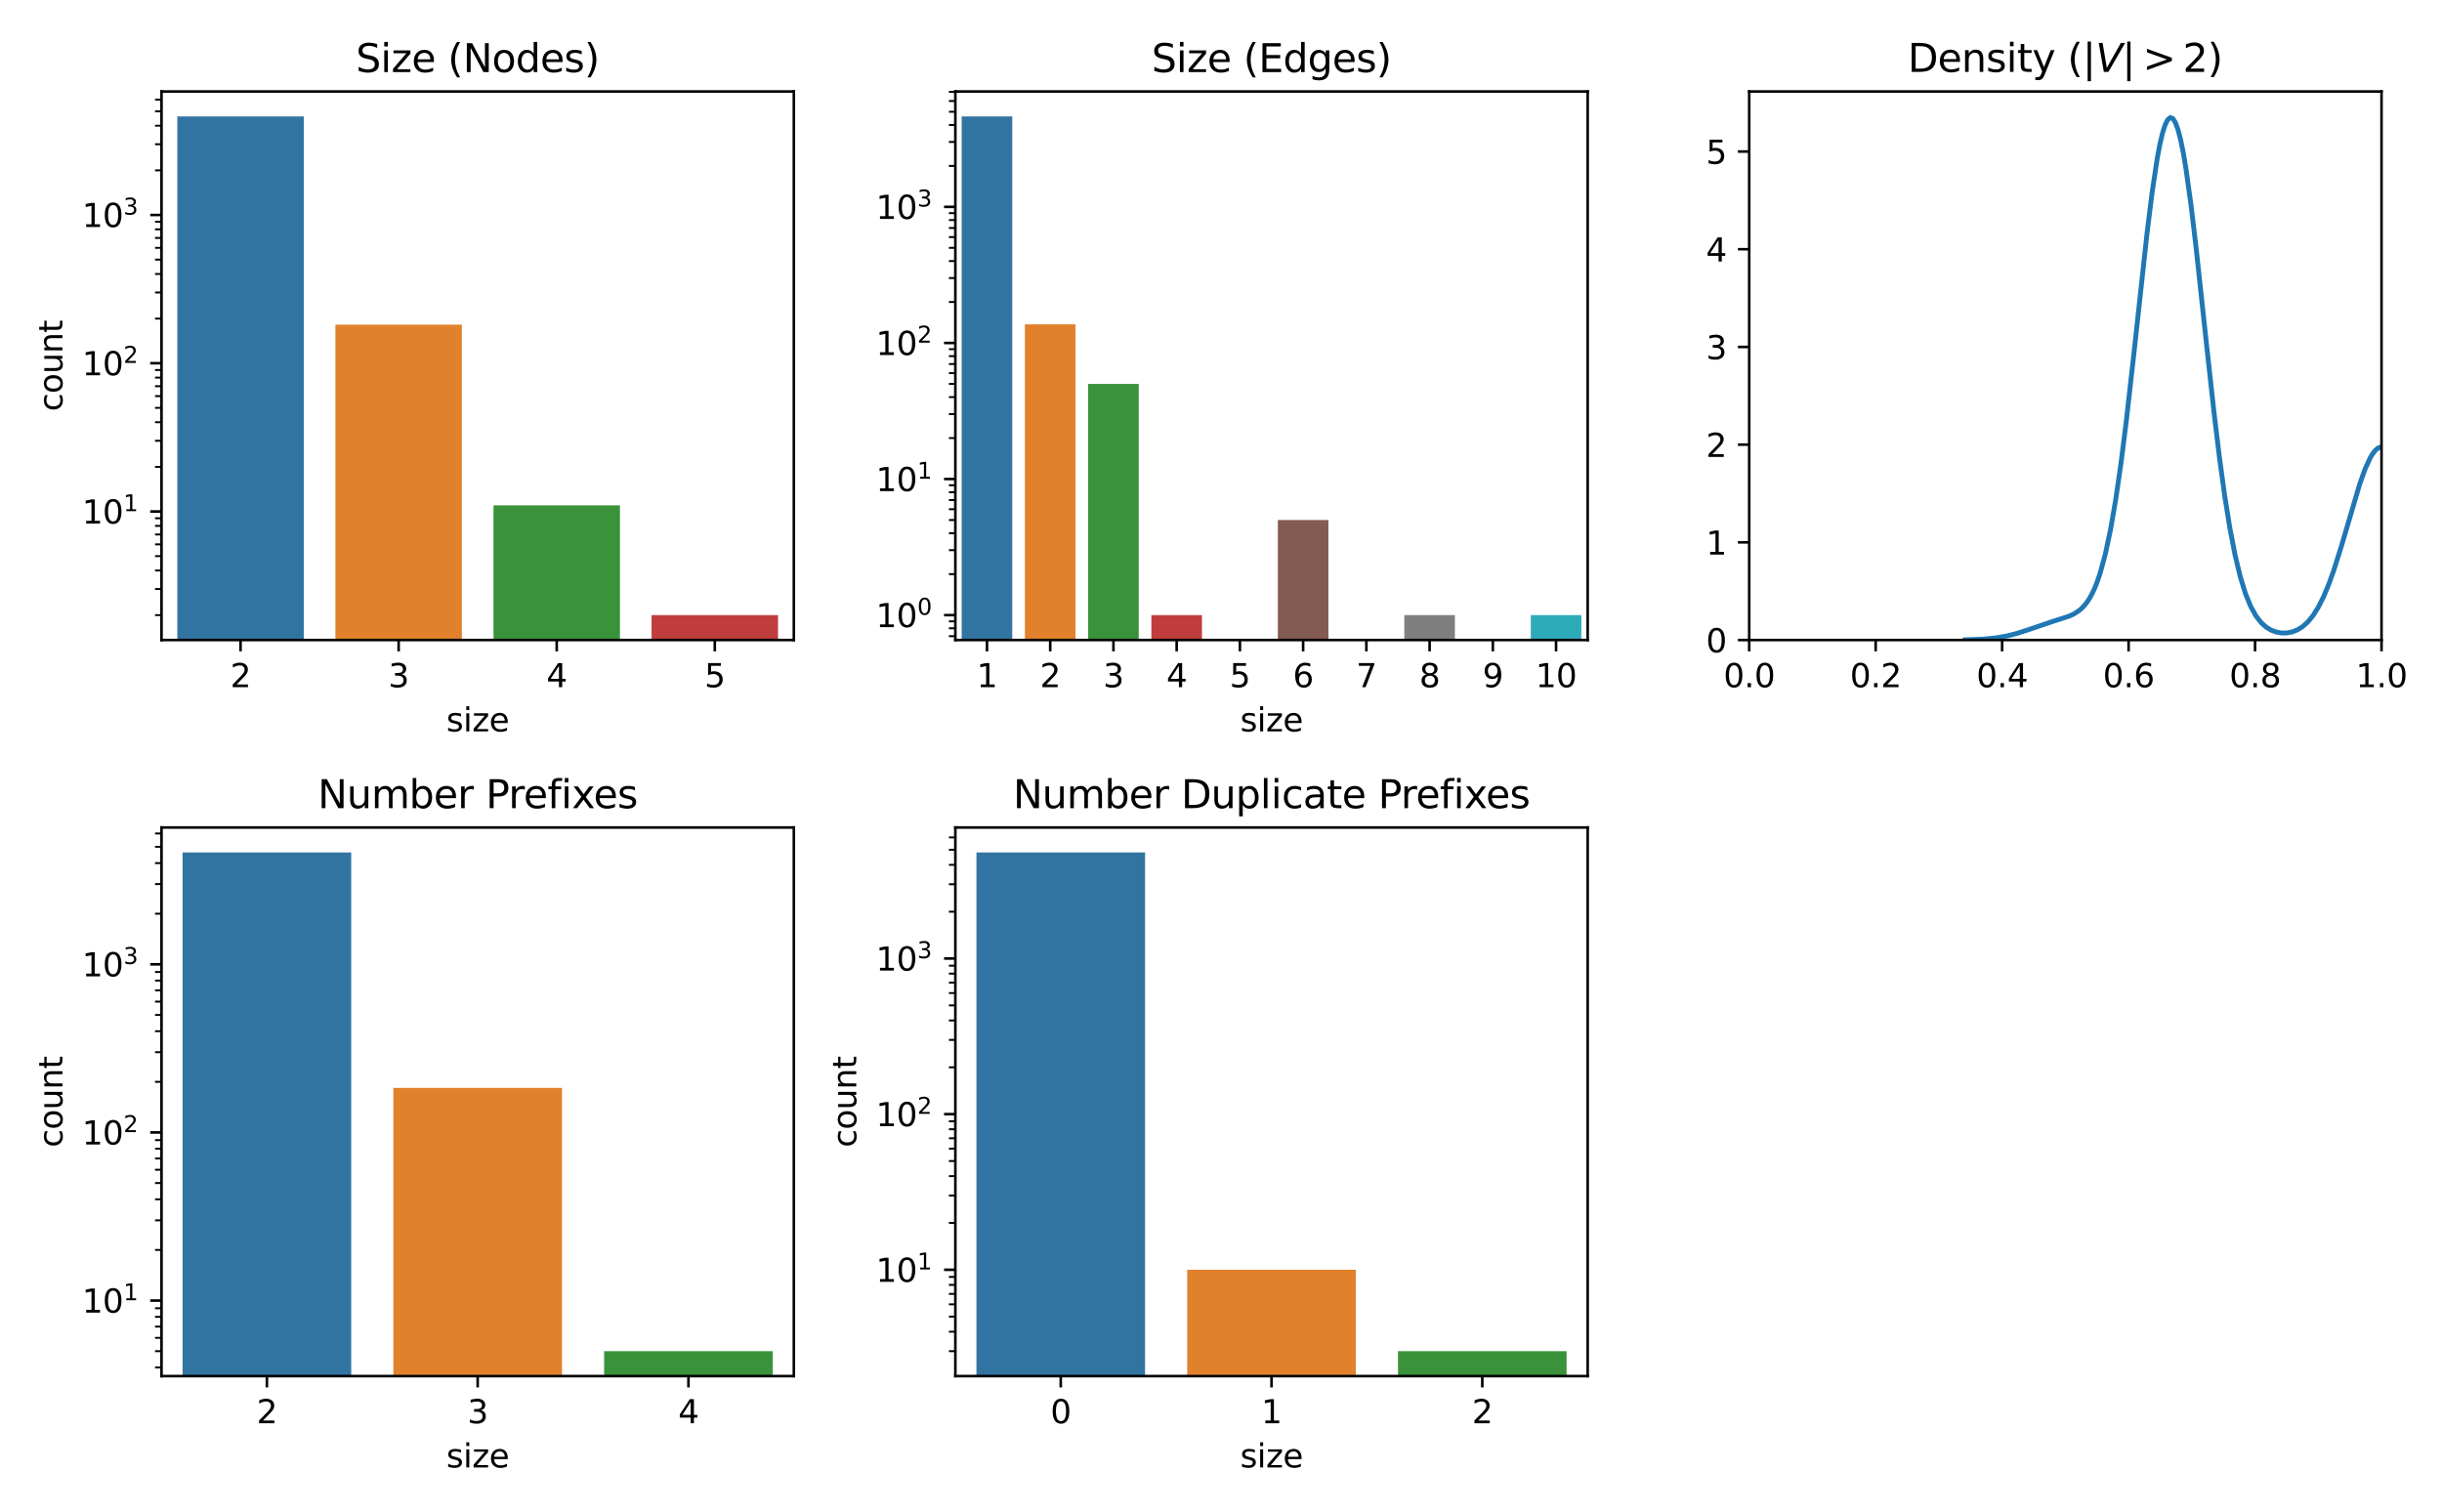 <?xml version="1.0" encoding="utf-8" standalone="no"?>
<!DOCTYPE svg PUBLIC "-//W3C//DTD SVG 1.1//EN"
  "http://www.w3.org/Graphics/SVG/1.1/DTD/svg11.dtd">
<svg height="468pt" version="1.1" viewBox="0 0 756 468" width="756pt" xmlns="http://www.w3.org/2000/svg" xmlns:xlink="http://www.w3.org/1999/xlink">
 <defs>
  <style type="text/css">*{stroke-linecap:butt;stroke-linejoin:round;}</style>
 </defs>
 <g id="figure_1">
  <g id="patch_1">
   <path d="M 0 468 
L 756 468 
L 756 0 
L 0 0 
z
" style="fill:#ffffff;"/>
  </g>
  <g id="axes_1">
   <g id="patch_2">
    <path d="M 50.003 198.16 
L 245.76 198.16 
L 245.76 28.32 
L 50.003 28.32 
z
" style="fill:#ffffff;"/>
   </g>
   <g id="patch_3">
    <path clip-path="url(#p5a873065ec)" d="M 54.897 46104.728 
L 94.048 46104.728 
L 94.048 36.04 
L 54.897 36.04 
z
" style="fill:#3274a1;"/>
   </g>
   <g id="patch_4">
    <path clip-path="url(#p5a873065ec)" d="M 103.836 46104.728 
L 142.987 46104.728 
L 142.987 100.519 
L 103.836 100.519 
z
" style="fill:#e1812c;"/>
   </g>
   <g id="patch_5">
    <path clip-path="url(#p5a873065ec)" d="M 152.775 46104.728 
L 191.927 46104.728 
L 191.927 156.457 
L 152.775 156.457 
z
" style="fill:#3a923a;"/>
   </g>
   <g id="patch_6">
    <path clip-path="url(#p5a873065ec)" d="M 201.715 46104.728 
L 240.866 46104.728 
L 240.866 190.44 
L 201.715 190.44 
z
" style="fill:#c03d3e;"/>
   </g>
   <g id="matplotlib.axis_1">
    <g id="xtick_1">
     <g id="line2d_1">
      <defs>
       <path d="M 0 0 
L 0 3.5 
" id="m870244397a" style="stroke:#000000;stroke-width:0.8;"/>
      </defs>
      <g>
       <use style="stroke:#000000;stroke-width:0.8;" x="74.472" xlink:href="#m870244397a" y="198.16"/>
      </g>
     </g>
     <g id="text_1">
      <!-- 2 -->
      <g transform="translate(71.291 212.758)scale(0.1 -0.1)">
       <defs>
        <path d="M 1228 531 
L 3431 531 
L 3431 0 
L 469 0 
L 469 531 
Q 828 903 1448 1529 
Q 2069 2156 2228 2338 
Q 2531 2678 2651 2914 
Q 2772 3150 2772 3378 
Q 2772 3750 2511 3984 
Q 2250 4219 1831 4219 
Q 1534 4219 1204 4116 
Q 875 4013 500 3803 
L 500 4441 
Q 881 4594 1212 4672 
Q 1544 4750 1819 4750 
Q 2544 4750 2975 4387 
Q 3406 4025 3406 3419 
Q 3406 3131 3298 2873 
Q 3191 2616 2906 2266 
Q 2828 2175 2409 1742 
Q 1991 1309 1228 531 
z
" id="DejaVuSans-32" transform="scale(0.016)"/>
       </defs>
       <use xlink:href="#DejaVuSans-32"/>
      </g>
     </g>
    </g>
    <g id="xtick_2">
     <g id="line2d_2">
      <g>
       <use style="stroke:#000000;stroke-width:0.8;" x="123.412" xlink:href="#m870244397a" y="198.16"/>
      </g>
     </g>
     <g id="text_2">
      <!-- 3 -->
      <g transform="translate(120.23 212.758)scale(0.1 -0.1)">
       <defs>
        <path d="M 2597 2516 
Q 3050 2419 3304 2112 
Q 3559 1806 3559 1356 
Q 3559 666 3084 287 
Q 2609 -91 1734 -91 
Q 1441 -91 1130 -33 
Q 819 25 488 141 
L 488 750 
Q 750 597 1062 519 
Q 1375 441 1716 441 
Q 2309 441 2620 675 
Q 2931 909 2931 1356 
Q 2931 1769 2642 2001 
Q 2353 2234 1838 2234 
L 1294 2234 
L 1294 2753 
L 1863 2753 
Q 2328 2753 2575 2939 
Q 2822 3125 2822 3475 
Q 2822 3834 2567 4026 
Q 2313 4219 1838 4219 
Q 1578 4219 1281 4162 
Q 984 4106 628 3988 
L 628 4550 
Q 988 4650 1302 4700 
Q 1616 4750 1894 4750 
Q 2613 4750 3031 4423 
Q 3450 4097 3450 3541 
Q 3450 3153 3228 2886 
Q 3006 2619 2597 2516 
z
" id="DejaVuSans-33" transform="scale(0.016)"/>
       </defs>
       <use xlink:href="#DejaVuSans-33"/>
      </g>
     </g>
    </g>
    <g id="xtick_3">
     <g id="line2d_3">
      <g>
       <use style="stroke:#000000;stroke-width:0.8;" x="172.351" xlink:href="#m870244397a" y="198.16"/>
      </g>
     </g>
     <g id="text_3">
      <!-- 4 -->
      <g transform="translate(169.17 212.758)scale(0.1 -0.1)">
       <defs>
        <path d="M 2419 4116 
L 825 1625 
L 2419 1625 
L 2419 4116 
z
M 2253 4666 
L 3047 4666 
L 3047 1625 
L 3713 1625 
L 3713 1100 
L 3047 1100 
L 3047 0 
L 2419 0 
L 2419 1100 
L 313 1100 
L 313 1709 
L 2253 4666 
z
" id="DejaVuSans-34" transform="scale(0.016)"/>
       </defs>
       <use xlink:href="#DejaVuSans-34"/>
      </g>
     </g>
    </g>
    <g id="xtick_4">
     <g id="line2d_4">
      <g>
       <use style="stroke:#000000;stroke-width:0.8;" x="221.29" xlink:href="#m870244397a" y="198.16"/>
      </g>
     </g>
     <g id="text_4">
      <!-- 5 -->
      <g transform="translate(218.109 212.758)scale(0.1 -0.1)">
       <defs>
        <path d="M 691 4666 
L 3169 4666 
L 3169 4134 
L 1269 4134 
L 1269 2991 
Q 1406 3038 1543 3061 
Q 1681 3084 1819 3084 
Q 2600 3084 3056 2656 
Q 3513 2228 3513 1497 
Q 3513 744 3044 326 
Q 2575 -91 1722 -91 
Q 1428 -91 1123 -41 
Q 819 9 494 109 
L 494 744 
Q 775 591 1075 516 
Q 1375 441 1709 441 
Q 2250 441 2565 725 
Q 2881 1009 2881 1497 
Q 2881 1984 2565 2268 
Q 2250 2553 1709 2553 
Q 1456 2553 1204 2497 
Q 953 2441 691 2322 
L 691 4666 
z
" id="DejaVuSans-35" transform="scale(0.016)"/>
       </defs>
       <use xlink:href="#DejaVuSans-35"/>
      </g>
     </g>
    </g>
    <g id="text_5">
     <!-- size -->
     <g transform="translate(138.187 226.437)scale(0.1 -0.1)">
      <defs>
       <path d="M 2834 3397 
L 2834 2853 
Q 2591 2978 2328 3040 
Q 2066 3103 1784 3103 
Q 1356 3103 1142 2972 
Q 928 2841 928 2578 
Q 928 2378 1081 2264 
Q 1234 2150 1697 2047 
L 1894 2003 
Q 2506 1872 2764 1633 
Q 3022 1394 3022 966 
Q 3022 478 2636 193 
Q 2250 -91 1575 -91 
Q 1294 -91 989 -36 
Q 684 19 347 128 
L 347 722 
Q 666 556 975 473 
Q 1284 391 1588 391 
Q 1994 391 2212 530 
Q 2431 669 2431 922 
Q 2431 1156 2273 1281 
Q 2116 1406 1581 1522 
L 1381 1569 
Q 847 1681 609 1914 
Q 372 2147 372 2553 
Q 372 3047 722 3315 
Q 1072 3584 1716 3584 
Q 2034 3584 2315 3537 
Q 2597 3491 2834 3397 
z
" id="DejaVuSans-73" transform="scale(0.016)"/>
       <path d="M 603 3500 
L 1178 3500 
L 1178 0 
L 603 0 
L 603 3500 
z
M 603 4863 
L 1178 4863 
L 1178 4134 
L 603 4134 
L 603 4863 
z
" id="DejaVuSans-69" transform="scale(0.016)"/>
       <path d="M 353 3500 
L 3084 3500 
L 3084 2975 
L 922 459 
L 3084 459 
L 3084 0 
L 275 0 
L 275 525 
L 2438 3041 
L 353 3041 
L 353 3500 
z
" id="DejaVuSans-7a" transform="scale(0.016)"/>
       <path d="M 3597 1894 
L 3597 1613 
L 953 1613 
Q 991 1019 1311 708 
Q 1631 397 2203 397 
Q 2534 397 2845 478 
Q 3156 559 3463 722 
L 3463 178 
Q 3153 47 2828 -22 
Q 2503 -91 2169 -91 
Q 1331 -91 842 396 
Q 353 884 353 1716 
Q 353 2575 817 3079 
Q 1281 3584 2069 3584 
Q 2775 3584 3186 3129 
Q 3597 2675 3597 1894 
z
M 3022 2063 
Q 3016 2534 2758 2815 
Q 2500 3097 2075 3097 
Q 1594 3097 1305 2825 
Q 1016 2553 972 2059 
L 3022 2063 
z
" id="DejaVuSans-65" transform="scale(0.016)"/>
      </defs>
      <use xlink:href="#DejaVuSans-73"/>
      <use x="52.1" xlink:href="#DejaVuSans-69"/>
      <use x="79.883" xlink:href="#DejaVuSans-7a"/>
      <use x="132.373" xlink:href="#DejaVuSans-65"/>
     </g>
    </g>
   </g>
   <g id="matplotlib.axis_2">
    <g id="ytick_1">
     <g id="line2d_5">
      <defs>
       <path d="M 0 0 
L -3.5 0 
" id="maa98300ee4" style="stroke:#000000;stroke-width:0.8;"/>
      </defs>
      <g>
       <use style="stroke:#000000;stroke-width:0.8;" x="50.003" xlink:href="#maa98300ee4" y="158.357"/>
      </g>
     </g>
     <g id="text_6">
      <!-- $\mathdefault{10^{1}}$ -->
      <g transform="translate(25.403 162.156)scale(0.1 -0.1)">
       <defs>
        <path d="M 794 531 
L 1825 531 
L 1825 4091 
L 703 3866 
L 703 4441 
L 1819 4666 
L 2450 4666 
L 2450 531 
L 3481 531 
L 3481 0 
L 794 0 
L 794 531 
z
" id="DejaVuSans-31" transform="scale(0.016)"/>
        <path d="M 2034 4250 
Q 1547 4250 1301 3770 
Q 1056 3291 1056 2328 
Q 1056 1369 1301 889 
Q 1547 409 2034 409 
Q 2525 409 2770 889 
Q 3016 1369 3016 2328 
Q 3016 3291 2770 3770 
Q 2525 4250 2034 4250 
z
M 2034 4750 
Q 2819 4750 3233 4129 
Q 3647 3509 3647 2328 
Q 3647 1150 3233 529 
Q 2819 -91 2034 -91 
Q 1250 -91 836 529 
Q 422 1150 422 2328 
Q 422 3509 836 4129 
Q 1250 4750 2034 4750 
z
" id="DejaVuSans-30" transform="scale(0.016)"/>
       </defs>
       <use transform="translate(0 0.684)" xlink:href="#DejaVuSans-31"/>
       <use transform="translate(63.623 0.684)" xlink:href="#DejaVuSans-30"/>
       <use transform="translate(128.203 38.966)scale(0.7)" xlink:href="#DejaVuSans-31"/>
      </g>
     </g>
    </g>
    <g id="ytick_2">
     <g id="line2d_6">
      <g>
       <use style="stroke:#000000;stroke-width:0.8;" x="50.003" xlink:href="#maa98300ee4" y="112.456"/>
      </g>
     </g>
     <g id="text_7">
      <!-- $\mathdefault{10^{2}}$ -->
      <g transform="translate(25.403 116.256)scale(0.1 -0.1)">
       <use transform="translate(0 0.766)" xlink:href="#DejaVuSans-31"/>
       <use transform="translate(63.623 0.766)" xlink:href="#DejaVuSans-30"/>
       <use transform="translate(128.203 39.047)scale(0.7)" xlink:href="#DejaVuSans-32"/>
      </g>
     </g>
    </g>
    <g id="ytick_3">
     <g id="line2d_7">
      <g>
       <use style="stroke:#000000;stroke-width:0.8;" x="50.003" xlink:href="#maa98300ee4" y="66.556"/>
      </g>
     </g>
     <g id="text_8">
      <!-- $\mathdefault{10^{3}}$ -->
      <g transform="translate(25.403 70.355)scale(0.1 -0.1)">
       <use transform="translate(0 0.766)" xlink:href="#DejaVuSans-31"/>
       <use transform="translate(63.623 0.766)" xlink:href="#DejaVuSans-30"/>
       <use transform="translate(128.203 39.047)scale(0.7)" xlink:href="#DejaVuSans-33"/>
      </g>
     </g>
    </g>
    <g id="ytick_4">
     <g id="line2d_8">
      <defs>
       <path d="M 0 0 
L -2 0 
" id="m294fdcc6a5" style="stroke:#000000;stroke-width:0.6;"/>
      </defs>
      <g>
       <use style="stroke:#000000;stroke-width:0.6;" x="50.003" xlink:href="#m294fdcc6a5" y="190.44"/>
      </g>
     </g>
    </g>
    <g id="ytick_5">
     <g id="line2d_9">
      <g>
       <use style="stroke:#000000;stroke-width:0.6;" x="50.003" xlink:href="#m294fdcc6a5" y="182.357"/>
      </g>
     </g>
    </g>
    <g id="ytick_6">
     <g id="line2d_10">
      <g>
       <use style="stroke:#000000;stroke-width:0.6;" x="50.003" xlink:href="#m294fdcc6a5" y="176.623"/>
      </g>
     </g>
    </g>
    <g id="ytick_7">
     <g id="line2d_11">
      <g>
       <use style="stroke:#000000;stroke-width:0.6;" x="50.003" xlink:href="#m294fdcc6a5" y="172.174"/>
      </g>
     </g>
    </g>
    <g id="ytick_8">
     <g id="line2d_12">
      <g>
       <use style="stroke:#000000;stroke-width:0.6;" x="50.003" xlink:href="#m294fdcc6a5" y="168.54"/>
      </g>
     </g>
    </g>
    <g id="ytick_9">
     <g id="line2d_13">
      <g>
       <use style="stroke:#000000;stroke-width:0.6;" x="50.003" xlink:href="#m294fdcc6a5" y="165.467"/>
      </g>
     </g>
    </g>
    <g id="ytick_10">
     <g id="line2d_14">
      <g>
       <use style="stroke:#000000;stroke-width:0.6;" x="50.003" xlink:href="#m294fdcc6a5" y="162.805"/>
      </g>
     </g>
    </g>
    <g id="ytick_11">
     <g id="line2d_15">
      <g>
       <use style="stroke:#000000;stroke-width:0.6;" x="50.003" xlink:href="#m294fdcc6a5" y="160.457"/>
      </g>
     </g>
    </g>
    <g id="ytick_12">
     <g id="line2d_16">
      <g>
       <use style="stroke:#000000;stroke-width:0.6;" x="50.003" xlink:href="#m294fdcc6a5" y="144.54"/>
      </g>
     </g>
    </g>
    <g id="ytick_13">
     <g id="line2d_17">
      <g>
       <use style="stroke:#000000;stroke-width:0.6;" x="50.003" xlink:href="#m294fdcc6a5" y="136.457"/>
      </g>
     </g>
    </g>
    <g id="ytick_14">
     <g id="line2d_18">
      <g>
       <use style="stroke:#000000;stroke-width:0.6;" x="50.003" xlink:href="#m294fdcc6a5" y="130.722"/>
      </g>
     </g>
    </g>
    <g id="ytick_15">
     <g id="line2d_19">
      <g>
       <use style="stroke:#000000;stroke-width:0.6;" x="50.003" xlink:href="#m294fdcc6a5" y="126.274"/>
      </g>
     </g>
    </g>
    <g id="ytick_16">
     <g id="line2d_20">
      <g>
       <use style="stroke:#000000;stroke-width:0.6;" x="50.003" xlink:href="#m294fdcc6a5" y="122.639"/>
      </g>
     </g>
    </g>
    <g id="ytick_17">
     <g id="line2d_21">
      <g>
       <use style="stroke:#000000;stroke-width:0.6;" x="50.003" xlink:href="#m294fdcc6a5" y="119.567"/>
      </g>
     </g>
    </g>
    <g id="ytick_18">
     <g id="line2d_22">
      <g>
       <use style="stroke:#000000;stroke-width:0.6;" x="50.003" xlink:href="#m294fdcc6a5" y="116.905"/>
      </g>
     </g>
    </g>
    <g id="ytick_19">
     <g id="line2d_23">
      <g>
       <use style="stroke:#000000;stroke-width:0.6;" x="50.003" xlink:href="#m294fdcc6a5" y="114.557"/>
      </g>
     </g>
    </g>
    <g id="ytick_20">
     <g id="line2d_24">
      <g>
       <use style="stroke:#000000;stroke-width:0.6;" x="50.003" xlink:href="#m294fdcc6a5" y="98.639"/>
      </g>
     </g>
    </g>
    <g id="ytick_21">
     <g id="line2d_25">
      <g>
       <use style="stroke:#000000;stroke-width:0.6;" x="50.003" xlink:href="#m294fdcc6a5" y="90.556"/>
      </g>
     </g>
    </g>
    <g id="ytick_22">
     <g id="line2d_26">
      <g>
       <use style="stroke:#000000;stroke-width:0.6;" x="50.003" xlink:href="#m294fdcc6a5" y="84.822"/>
      </g>
     </g>
    </g>
    <g id="ytick_23">
     <g id="line2d_27">
      <g>
       <use style="stroke:#000000;stroke-width:0.6;" x="50.003" xlink:href="#m294fdcc6a5" y="80.373"/>
      </g>
     </g>
    </g>
    <g id="ytick_24">
     <g id="line2d_28">
      <g>
       <use style="stroke:#000000;stroke-width:0.6;" x="50.003" xlink:href="#m294fdcc6a5" y="76.739"/>
      </g>
     </g>
    </g>
    <g id="ytick_25">
     <g id="line2d_29">
      <g>
       <use style="stroke:#000000;stroke-width:0.6;" x="50.003" xlink:href="#m294fdcc6a5" y="73.666"/>
      </g>
     </g>
    </g>
    <g id="ytick_26">
     <g id="line2d_30">
      <g>
       <use style="stroke:#000000;stroke-width:0.6;" x="50.003" xlink:href="#m294fdcc6a5" y="71.004"/>
      </g>
     </g>
    </g>
    <g id="ytick_27">
     <g id="line2d_31">
      <g>
       <use style="stroke:#000000;stroke-width:0.6;" x="50.003" xlink:href="#m294fdcc6a5" y="68.656"/>
      </g>
     </g>
    </g>
    <g id="ytick_28">
     <g id="line2d_32">
      <g>
       <use style="stroke:#000000;stroke-width:0.6;" x="50.003" xlink:href="#m294fdcc6a5" y="52.739"/>
      </g>
     </g>
    </g>
    <g id="ytick_29">
     <g id="line2d_33">
      <g>
       <use style="stroke:#000000;stroke-width:0.6;" x="50.003" xlink:href="#m294fdcc6a5" y="44.656"/>
      </g>
     </g>
    </g>
    <g id="ytick_30">
     <g id="line2d_34">
      <g>
       <use style="stroke:#000000;stroke-width:0.6;" x="50.003" xlink:href="#m294fdcc6a5" y="38.921"/>
      </g>
     </g>
    </g>
    <g id="ytick_31">
     <g id="line2d_35">
      <g>
       <use style="stroke:#000000;stroke-width:0.6;" x="50.003" xlink:href="#m294fdcc6a5" y="34.473"/>
      </g>
     </g>
    </g>
    <g id="ytick_32">
     <g id="line2d_36">
      <g>
       <use style="stroke:#000000;stroke-width:0.6;" x="50.003" xlink:href="#m294fdcc6a5" y="30.838"/>
      </g>
     </g>
    </g>
    <g id="text_9">
     <!-- count -->
     <g transform="translate(19.323 127.346)rotate(-90)scale(0.1 -0.1)">
      <defs>
       <path d="M 3122 3366 
L 3122 2828 
Q 2878 2963 2633 3030 
Q 2388 3097 2138 3097 
Q 1578 3097 1268 2742 
Q 959 2388 959 1747 
Q 959 1106 1268 751 
Q 1578 397 2138 397 
Q 2388 397 2633 464 
Q 2878 531 3122 666 
L 3122 134 
Q 2881 22 2623 -34 
Q 2366 -91 2075 -91 
Q 1284 -91 818 406 
Q 353 903 353 1747 
Q 353 2603 823 3093 
Q 1294 3584 2113 3584 
Q 2378 3584 2631 3529 
Q 2884 3475 3122 3366 
z
" id="DejaVuSans-63" transform="scale(0.016)"/>
       <path d="M 1959 3097 
Q 1497 3097 1228 2736 
Q 959 2375 959 1747 
Q 959 1119 1226 758 
Q 1494 397 1959 397 
Q 2419 397 2687 759 
Q 2956 1122 2956 1747 
Q 2956 2369 2687 2733 
Q 2419 3097 1959 3097 
z
M 1959 3584 
Q 2709 3584 3137 3096 
Q 3566 2609 3566 1747 
Q 3566 888 3137 398 
Q 2709 -91 1959 -91 
Q 1206 -91 779 398 
Q 353 888 353 1747 
Q 353 2609 779 3096 
Q 1206 3584 1959 3584 
z
" id="DejaVuSans-6f" transform="scale(0.016)"/>
       <path d="M 544 1381 
L 544 3500 
L 1119 3500 
L 1119 1403 
Q 1119 906 1312 657 
Q 1506 409 1894 409 
Q 2359 409 2629 706 
Q 2900 1003 2900 1516 
L 2900 3500 
L 3475 3500 
L 3475 0 
L 2900 0 
L 2900 538 
Q 2691 219 2414 64 
Q 2138 -91 1772 -91 
Q 1169 -91 856 284 
Q 544 659 544 1381 
z
M 1991 3584 
L 1991 3584 
z
" id="DejaVuSans-75" transform="scale(0.016)"/>
       <path d="M 3513 2113 
L 3513 0 
L 2938 0 
L 2938 2094 
Q 2938 2591 2744 2837 
Q 2550 3084 2163 3084 
Q 1697 3084 1428 2787 
Q 1159 2491 1159 1978 
L 1159 0 
L 581 0 
L 581 3500 
L 1159 3500 
L 1159 2956 
Q 1366 3272 1645 3428 
Q 1925 3584 2291 3584 
Q 2894 3584 3203 3211 
Q 3513 2838 3513 2113 
z
" id="DejaVuSans-6e" transform="scale(0.016)"/>
       <path d="M 1172 4494 
L 1172 3500 
L 2356 3500 
L 2356 3053 
L 1172 3053 
L 1172 1153 
Q 1172 725 1289 603 
Q 1406 481 1766 481 
L 2356 481 
L 2356 0 
L 1766 0 
Q 1100 0 847 248 
Q 594 497 594 1153 
L 594 3053 
L 172 3053 
L 172 3500 
L 594 3500 
L 594 4494 
L 1172 4494 
z
" id="DejaVuSans-74" transform="scale(0.016)"/>
      </defs>
      <use xlink:href="#DejaVuSans-63"/>
      <use x="54.98" xlink:href="#DejaVuSans-6f"/>
      <use x="116.162" xlink:href="#DejaVuSans-75"/>
      <use x="179.541" xlink:href="#DejaVuSans-6e"/>
      <use x="242.92" xlink:href="#DejaVuSans-74"/>
     </g>
    </g>
   </g>
   <g id="line2d_37">
    <path clip-path="url(#p5a873065ec)" style="fill:none;stroke:#424242;stroke-linecap:square;stroke-width:2.7;"/>
   </g>
   <g id="line2d_38">
    <path clip-path="url(#p5a873065ec)" style="fill:none;stroke:#424242;stroke-linecap:square;stroke-width:2.7;"/>
   </g>
   <g id="line2d_39">
    <path clip-path="url(#p5a873065ec)" style="fill:none;stroke:#424242;stroke-linecap:square;stroke-width:2.7;"/>
   </g>
   <g id="line2d_40">
    <path clip-path="url(#p5a873065ec)" style="fill:none;stroke:#424242;stroke-linecap:square;stroke-width:2.7;"/>
   </g>
   <g id="patch_7">
    <path d="M 50.003 198.16 
L 50.003 28.32 
" style="fill:none;stroke:#000000;stroke-linecap:square;stroke-linejoin:miter;stroke-width:0.8;"/>
   </g>
   <g id="patch_8">
    <path d="M 245.76 198.16 
L 245.76 28.32 
" style="fill:none;stroke:#000000;stroke-linecap:square;stroke-linejoin:miter;stroke-width:0.8;"/>
   </g>
   <g id="patch_9">
    <path d="M 50.003 198.16 
L 245.76 198.16 
" style="fill:none;stroke:#000000;stroke-linecap:square;stroke-linejoin:miter;stroke-width:0.8;"/>
   </g>
   <g id="patch_10">
    <path d="M 50.003 28.32 
L 245.76 28.32 
" style="fill:none;stroke:#000000;stroke-linecap:square;stroke-linejoin:miter;stroke-width:0.8;"/>
   </g>
   <g id="text_10">
    <!-- Size (Nodes) -->
    <g transform="translate(110.189 22.32)scale(0.12 -0.12)">
     <defs>
      <path d="M 3425 4513 
L 3425 3897 
Q 3066 4069 2747 4153 
Q 2428 4238 2131 4238 
Q 1616 4238 1336 4038 
Q 1056 3838 1056 3469 
Q 1056 3159 1242 3001 
Q 1428 2844 1947 2747 
L 2328 2669 
Q 3034 2534 3370 2195 
Q 3706 1856 3706 1288 
Q 3706 609 3251 259 
Q 2797 -91 1919 -91 
Q 1588 -91 1214 -16 
Q 841 59 441 206 
L 441 856 
Q 825 641 1194 531 
Q 1563 422 1919 422 
Q 2459 422 2753 634 
Q 3047 847 3047 1241 
Q 3047 1584 2836 1778 
Q 2625 1972 2144 2069 
L 1759 2144 
Q 1053 2284 737 2584 
Q 422 2884 422 3419 
Q 422 4038 858 4394 
Q 1294 4750 2059 4750 
Q 2388 4750 2728 4690 
Q 3069 4631 3425 4513 
z
" id="DejaVuSans-53" transform="scale(0.016)"/>
      <path id="DejaVuSans-20" transform="scale(0.016)"/>
      <path d="M 1984 4856 
Q 1566 4138 1362 3434 
Q 1159 2731 1159 2009 
Q 1159 1288 1364 580 
Q 1569 -128 1984 -844 
L 1484 -844 
Q 1016 -109 783 600 
Q 550 1309 550 2009 
Q 550 2706 781 3412 
Q 1013 4119 1484 4856 
L 1984 4856 
z
" id="DejaVuSans-28" transform="scale(0.016)"/>
      <path d="M 628 4666 
L 1478 4666 
L 3547 763 
L 3547 4666 
L 4159 4666 
L 4159 0 
L 3309 0 
L 1241 3903 
L 1241 0 
L 628 0 
L 628 4666 
z
" id="DejaVuSans-4e" transform="scale(0.016)"/>
      <path d="M 2906 2969 
L 2906 4863 
L 3481 4863 
L 3481 0 
L 2906 0 
L 2906 525 
Q 2725 213 2448 61 
Q 2172 -91 1784 -91 
Q 1150 -91 751 415 
Q 353 922 353 1747 
Q 353 2572 751 3078 
Q 1150 3584 1784 3584 
Q 2172 3584 2448 3432 
Q 2725 3281 2906 2969 
z
M 947 1747 
Q 947 1113 1208 752 
Q 1469 391 1925 391 
Q 2381 391 2643 752 
Q 2906 1113 2906 1747 
Q 2906 2381 2643 2742 
Q 2381 3103 1925 3103 
Q 1469 3103 1208 2742 
Q 947 2381 947 1747 
z
" id="DejaVuSans-64" transform="scale(0.016)"/>
      <path d="M 513 4856 
L 1013 4856 
Q 1481 4119 1714 3412 
Q 1947 2706 1947 2009 
Q 1947 1309 1714 600 
Q 1481 -109 1013 -844 
L 513 -844 
Q 928 -128 1133 580 
Q 1338 1288 1338 2009 
Q 1338 2731 1133 3434 
Q 928 4138 513 4856 
z
" id="DejaVuSans-29" transform="scale(0.016)"/>
     </defs>
     <use xlink:href="#DejaVuSans-53"/>
     <use x="63.477" xlink:href="#DejaVuSans-69"/>
     <use x="91.26" xlink:href="#DejaVuSans-7a"/>
     <use x="143.75" xlink:href="#DejaVuSans-65"/>
     <use x="205.273" xlink:href="#DejaVuSans-20"/>
     <use x="237.061" xlink:href="#DejaVuSans-28"/>
     <use x="276.074" xlink:href="#DejaVuSans-4e"/>
     <use x="350.879" xlink:href="#DejaVuSans-6f"/>
     <use x="412.061" xlink:href="#DejaVuSans-64"/>
     <use x="475.537" xlink:href="#DejaVuSans-65"/>
     <use x="537.061" xlink:href="#DejaVuSans-73"/>
     <use x="589.16" xlink:href="#DejaVuSans-29"/>
    </g>
   </g>
  </g>
  <g id="axes_2">
   <g id="patch_11">
    <path d="M 295.763 198.16 
L 491.52 198.16 
L 491.52 28.32 
L 295.763 28.32 
z
" style="fill:#ffffff;"/>
   </g>
   <g id="patch_12">
    <path clip-path="url(#p35bc992fb1)" d="M 297.72 42320.635 
L 313.381 42320.635 
L 313.381 36.04 
L 297.72 36.04 
z
" style="fill:#3274a1;"/>
   </g>
   <g id="patch_13">
    <path clip-path="url(#p35bc992fb1)" d="M 317.296 42320.635 
L 332.957 42320.635 
L 332.957 100.42 
L 317.296 100.42 
z
" style="fill:#e1812c;"/>
   </g>
   <g id="patch_14">
    <path clip-path="url(#p35bc992fb1)" d="M 336.872 42320.635 
L 352.532 42320.635 
L 352.532 118.862 
L 336.872 118.862 
z
" style="fill:#3a923a;"/>
   </g>
   <g id="patch_15">
    <path clip-path="url(#p35bc992fb1)" d="M 356.447 42320.635 
L 372.108 42320.635 
L 372.108 190.44 
L 356.447 190.44 
z
" style="fill:#c03d3e;"/>
   </g>
   <g id="patch_16">
    <path clip-path="url(#p35bc992fb1)" d="M 376.023 42320.635 
L 391.684 42320.635 
L 391.684 42320.635 
L 376.023 42320.635 
z
" style="fill:#9372b2;"/>
   </g>
   <g id="patch_17">
    <path clip-path="url(#p35bc992fb1)" d="M 395.599 42320.635 
L 411.26 42320.635 
L 411.26 160.992 
L 395.599 160.992 
z
" style="fill:#845b53;"/>
   </g>
   <g id="patch_18">
    <path clip-path="url(#p35bc992fb1)" d="M 415.175 42320.635 
L 430.835 42320.635 
L 430.835 42320.635 
L 415.175 42320.635 
z
" style="fill:#d684bd;"/>
   </g>
   <g id="patch_19">
    <path clip-path="url(#p35bc992fb1)" d="M 434.75 42320.635 
L 450.411 42320.635 
L 450.411 190.44 
L 434.75 190.44 
z
" style="fill:#7f7f7f;"/>
   </g>
   <g id="patch_20">
    <path clip-path="url(#p35bc992fb1)" d="M 454.326 42320.635 
L 469.987 42320.635 
L 469.987 42320.635 
L 454.326 42320.635 
z
" style="fill:#a9aa35;"/>
   </g>
   <g id="patch_21">
    <path clip-path="url(#p35bc992fb1)" d="M 473.902 42320.635 
L 489.562 42320.635 
L 489.562 190.44 
L 473.902 190.44 
z
" style="fill:#2eabb8;"/>
   </g>
   <g id="matplotlib.axis_3">
    <g id="xtick_5">
     <g id="line2d_41">
      <g>
       <use style="stroke:#000000;stroke-width:0.8;" x="305.551" xlink:href="#m870244397a" y="198.16"/>
      </g>
     </g>
     <g id="text_11">
      <!-- 1 -->
      <g transform="translate(302.369 212.758)scale(0.1 -0.1)">
       <use xlink:href="#DejaVuSans-31"/>
      </g>
     </g>
    </g>
    <g id="xtick_6">
     <g id="line2d_42">
      <g>
       <use style="stroke:#000000;stroke-width:0.8;" x="325.126" xlink:href="#m870244397a" y="198.16"/>
      </g>
     </g>
     <g id="text_12">
      <!-- 2 -->
      <g transform="translate(321.945 212.758)scale(0.1 -0.1)">
       <use xlink:href="#DejaVuSans-32"/>
      </g>
     </g>
    </g>
    <g id="xtick_7">
     <g id="line2d_43">
      <g>
       <use style="stroke:#000000;stroke-width:0.8;" x="344.702" xlink:href="#m870244397a" y="198.16"/>
      </g>
     </g>
     <g id="text_13">
      <!-- 3 -->
      <g transform="translate(341.521 212.758)scale(0.1 -0.1)">
       <use xlink:href="#DejaVuSans-33"/>
      </g>
     </g>
    </g>
    <g id="xtick_8">
     <g id="line2d_44">
      <g>
       <use style="stroke:#000000;stroke-width:0.8;" x="364.278" xlink:href="#m870244397a" y="198.16"/>
      </g>
     </g>
     <g id="text_14">
      <!-- 4 -->
      <g transform="translate(361.096 212.758)scale(0.1 -0.1)">
       <use xlink:href="#DejaVuSans-34"/>
      </g>
     </g>
    </g>
    <g id="xtick_9">
     <g id="line2d_45">
      <g>
       <use style="stroke:#000000;stroke-width:0.8;" x="383.853" xlink:href="#m870244397a" y="198.16"/>
      </g>
     </g>
     <g id="text_15">
      <!-- 5 -->
      <g transform="translate(380.672 212.758)scale(0.1 -0.1)">
       <use xlink:href="#DejaVuSans-35"/>
      </g>
     </g>
    </g>
    <g id="xtick_10">
     <g id="line2d_46">
      <g>
       <use style="stroke:#000000;stroke-width:0.8;" x="403.429" xlink:href="#m870244397a" y="198.16"/>
      </g>
     </g>
     <g id="text_16">
      <!-- 6 -->
      <g transform="translate(400.248 212.758)scale(0.1 -0.1)">
       <defs>
        <path d="M 2113 2584 
Q 1688 2584 1439 2293 
Q 1191 2003 1191 1497 
Q 1191 994 1439 701 
Q 1688 409 2113 409 
Q 2538 409 2786 701 
Q 3034 994 3034 1497 
Q 3034 2003 2786 2293 
Q 2538 2584 2113 2584 
z
M 3366 4563 
L 3366 3988 
Q 3128 4100 2886 4159 
Q 2644 4219 2406 4219 
Q 1781 4219 1451 3797 
Q 1122 3375 1075 2522 
Q 1259 2794 1537 2939 
Q 1816 3084 2150 3084 
Q 2853 3084 3261 2657 
Q 3669 2231 3669 1497 
Q 3669 778 3244 343 
Q 2819 -91 2113 -91 
Q 1303 -91 875 529 
Q 447 1150 447 2328 
Q 447 3434 972 4092 
Q 1497 4750 2381 4750 
Q 2619 4750 2861 4703 
Q 3103 4656 3366 4563 
z
" id="DejaVuSans-36" transform="scale(0.016)"/>
       </defs>
       <use xlink:href="#DejaVuSans-36"/>
      </g>
     </g>
    </g>
    <g id="xtick_11">
     <g id="line2d_47">
      <g>
       <use style="stroke:#000000;stroke-width:0.8;" x="423.005" xlink:href="#m870244397a" y="198.16"/>
      </g>
     </g>
     <g id="text_17">
      <!-- 7 -->
      <g transform="translate(419.824 212.758)scale(0.1 -0.1)">
       <defs>
        <path d="M 525 4666 
L 3525 4666 
L 3525 4397 
L 1831 0 
L 1172 0 
L 2766 4134 
L 525 4134 
L 525 4666 
z
" id="DejaVuSans-37" transform="scale(0.016)"/>
       </defs>
       <use xlink:href="#DejaVuSans-37"/>
      </g>
     </g>
    </g>
    <g id="xtick_12">
     <g id="line2d_48">
      <g>
       <use style="stroke:#000000;stroke-width:0.8;" x="442.581" xlink:href="#m870244397a" y="198.16"/>
      </g>
     </g>
     <g id="text_18">
      <!-- 8 -->
      <g transform="translate(439.399 212.758)scale(0.1 -0.1)">
       <defs>
        <path d="M 2034 2216 
Q 1584 2216 1326 1975 
Q 1069 1734 1069 1313 
Q 1069 891 1326 650 
Q 1584 409 2034 409 
Q 2484 409 2743 651 
Q 3003 894 3003 1313 
Q 3003 1734 2745 1975 
Q 2488 2216 2034 2216 
z
M 1403 2484 
Q 997 2584 770 2862 
Q 544 3141 544 3541 
Q 544 4100 942 4425 
Q 1341 4750 2034 4750 
Q 2731 4750 3128 4425 
Q 3525 4100 3525 3541 
Q 3525 3141 3298 2862 
Q 3072 2584 2669 2484 
Q 3125 2378 3379 2068 
Q 3634 1759 3634 1313 
Q 3634 634 3220 271 
Q 2806 -91 2034 -91 
Q 1263 -91 848 271 
Q 434 634 434 1313 
Q 434 1759 690 2068 
Q 947 2378 1403 2484 
z
M 1172 3481 
Q 1172 3119 1398 2916 
Q 1625 2713 2034 2713 
Q 2441 2713 2670 2916 
Q 2900 3119 2900 3481 
Q 2900 3844 2670 4047 
Q 2441 4250 2034 4250 
Q 1625 4250 1398 4047 
Q 1172 3844 1172 3481 
z
" id="DejaVuSans-38" transform="scale(0.016)"/>
       </defs>
       <use xlink:href="#DejaVuSans-38"/>
      </g>
     </g>
    </g>
    <g id="xtick_13">
     <g id="line2d_49">
      <g>
       <use style="stroke:#000000;stroke-width:0.8;" x="462.156" xlink:href="#m870244397a" y="198.16"/>
      </g>
     </g>
     <g id="text_19">
      <!-- 9 -->
      <g transform="translate(458.975 212.758)scale(0.1 -0.1)">
       <defs>
        <path d="M 703 97 
L 703 672 
Q 941 559 1184 500 
Q 1428 441 1663 441 
Q 2288 441 2617 861 
Q 2947 1281 2994 2138 
Q 2813 1869 2534 1725 
Q 2256 1581 1919 1581 
Q 1219 1581 811 2004 
Q 403 2428 403 3163 
Q 403 3881 828 4315 
Q 1253 4750 1959 4750 
Q 2769 4750 3195 4129 
Q 3622 3509 3622 2328 
Q 3622 1225 3098 567 
Q 2575 -91 1691 -91 
Q 1453 -91 1209 -44 
Q 966 3 703 97 
z
M 1959 2075 
Q 2384 2075 2632 2365 
Q 2881 2656 2881 3163 
Q 2881 3666 2632 3958 
Q 2384 4250 1959 4250 
Q 1534 4250 1286 3958 
Q 1038 3666 1038 3163 
Q 1038 2656 1286 2365 
Q 1534 2075 1959 2075 
z
" id="DejaVuSans-39" transform="scale(0.016)"/>
       </defs>
       <use xlink:href="#DejaVuSans-39"/>
      </g>
     </g>
    </g>
    <g id="xtick_14">
     <g id="line2d_50">
      <g>
       <use style="stroke:#000000;stroke-width:0.8;" x="481.732" xlink:href="#m870244397a" y="198.16"/>
      </g>
     </g>
     <g id="text_20">
      <!-- 10 -->
      <g transform="translate(475.37 212.758)scale(0.1 -0.1)">
       <use xlink:href="#DejaVuSans-31"/>
       <use x="63.623" xlink:href="#DejaVuSans-30"/>
      </g>
     </g>
    </g>
    <g id="text_21">
     <!-- size -->
     <g transform="translate(383.947 226.437)scale(0.1 -0.1)">
      <use xlink:href="#DejaVuSans-73"/>
      <use x="52.1" xlink:href="#DejaVuSans-69"/>
      <use x="79.883" xlink:href="#DejaVuSans-7a"/>
      <use x="132.373" xlink:href="#DejaVuSans-65"/>
     </g>
    </g>
   </g>
   <g id="matplotlib.axis_4">
    <g id="ytick_33">
     <g id="line2d_51">
      <g>
       <use style="stroke:#000000;stroke-width:0.8;" x="295.763" xlink:href="#maa98300ee4" y="190.44"/>
      </g>
     </g>
     <g id="text_22">
      <!-- $\mathdefault{10^{0}}$ -->
      <g transform="translate(271.163 194.239)scale(0.1 -0.1)">
       <use transform="translate(0 0.766)" xlink:href="#DejaVuSans-31"/>
       <use transform="translate(63.623 0.766)" xlink:href="#DejaVuSans-30"/>
       <use transform="translate(128.203 39.047)scale(0.7)" xlink:href="#DejaVuSans-30"/>
      </g>
     </g>
    </g>
    <g id="ytick_34">
     <g id="line2d_52">
      <g>
       <use style="stroke:#000000;stroke-width:0.8;" x="295.763" xlink:href="#maa98300ee4" y="148.31"/>
      </g>
     </g>
     <g id="text_23">
      <!-- $\mathdefault{10^{1}}$ -->
      <g transform="translate(271.163 152.109)scale(0.1 -0.1)">
       <use transform="translate(0 0.684)" xlink:href="#DejaVuSans-31"/>
       <use transform="translate(63.623 0.684)" xlink:href="#DejaVuSans-30"/>
       <use transform="translate(128.203 38.966)scale(0.7)" xlink:href="#DejaVuSans-31"/>
      </g>
     </g>
    </g>
    <g id="ytick_35">
     <g id="line2d_53">
      <g>
       <use style="stroke:#000000;stroke-width:0.8;" x="295.763" xlink:href="#maa98300ee4" y="106.18"/>
      </g>
     </g>
     <g id="text_24">
      <!-- $\mathdefault{10^{2}}$ -->
      <g transform="translate(271.163 109.979)scale(0.1 -0.1)">
       <use transform="translate(0 0.766)" xlink:href="#DejaVuSans-31"/>
       <use transform="translate(63.623 0.766)" xlink:href="#DejaVuSans-30"/>
       <use transform="translate(128.203 39.047)scale(0.7)" xlink:href="#DejaVuSans-32"/>
      </g>
     </g>
    </g>
    <g id="ytick_36">
     <g id="line2d_54">
      <g>
       <use style="stroke:#000000;stroke-width:0.8;" x="295.763" xlink:href="#maa98300ee4" y="64.049"/>
      </g>
     </g>
     <g id="text_25">
      <!-- $\mathdefault{10^{3}}$ -->
      <g transform="translate(271.163 67.849)scale(0.1 -0.1)">
       <use transform="translate(0 0.766)" xlink:href="#DejaVuSans-31"/>
       <use transform="translate(63.623 0.766)" xlink:href="#DejaVuSans-30"/>
       <use transform="translate(128.203 39.047)scale(0.7)" xlink:href="#DejaVuSans-33"/>
      </g>
     </g>
    </g>
    <g id="ytick_37">
     <g id="line2d_55">
      <g>
       <use style="stroke:#000000;stroke-width:0.6;" x="295.763" xlink:href="#m294fdcc6a5" y="196.966"/>
      </g>
     </g>
    </g>
    <g id="ytick_38">
     <g id="line2d_56">
      <g>
       <use style="stroke:#000000;stroke-width:0.6;" x="295.763" xlink:href="#m294fdcc6a5" y="194.523"/>
      </g>
     </g>
    </g>
    <g id="ytick_39">
     <g id="line2d_57">
      <g>
       <use style="stroke:#000000;stroke-width:0.6;" x="295.763" xlink:href="#m294fdcc6a5" y="192.368"/>
      </g>
     </g>
    </g>
    <g id="ytick_40">
     <g id="line2d_58">
      <g>
       <use style="stroke:#000000;stroke-width:0.6;" x="295.763" xlink:href="#m294fdcc6a5" y="177.758"/>
      </g>
     </g>
    </g>
    <g id="ytick_41">
     <g id="line2d_59">
      <g>
       <use style="stroke:#000000;stroke-width:0.6;" x="295.763" xlink:href="#m294fdcc6a5" y="170.339"/>
      </g>
     </g>
    </g>
    <g id="ytick_42">
     <g id="line2d_60">
      <g>
       <use style="stroke:#000000;stroke-width:0.6;" x="295.763" xlink:href="#m294fdcc6a5" y="165.075"/>
      </g>
     </g>
    </g>
    <g id="ytick_43">
     <g id="line2d_61">
      <g>
       <use style="stroke:#000000;stroke-width:0.6;" x="295.763" xlink:href="#m294fdcc6a5" y="160.992"/>
      </g>
     </g>
    </g>
    <g id="ytick_44">
     <g id="line2d_62">
      <g>
       <use style="stroke:#000000;stroke-width:0.6;" x="295.763" xlink:href="#m294fdcc6a5" y="157.656"/>
      </g>
     </g>
    </g>
    <g id="ytick_45">
     <g id="line2d_63">
      <g>
       <use style="stroke:#000000;stroke-width:0.6;" x="295.763" xlink:href="#m294fdcc6a5" y="154.836"/>
      </g>
     </g>
    </g>
    <g id="ytick_46">
     <g id="line2d_64">
      <g>
       <use style="stroke:#000000;stroke-width:0.6;" x="295.763" xlink:href="#m294fdcc6a5" y="152.393"/>
      </g>
     </g>
    </g>
    <g id="ytick_47">
     <g id="line2d_65">
      <g>
       <use style="stroke:#000000;stroke-width:0.6;" x="295.763" xlink:href="#m294fdcc6a5" y="150.238"/>
      </g>
     </g>
    </g>
    <g id="ytick_48">
     <g id="line2d_66">
      <g>
       <use style="stroke:#000000;stroke-width:0.6;" x="295.763" xlink:href="#m294fdcc6a5" y="135.627"/>
      </g>
     </g>
    </g>
    <g id="ytick_49">
     <g id="line2d_67">
      <g>
       <use style="stroke:#000000;stroke-width:0.6;" x="295.763" xlink:href="#m294fdcc6a5" y="128.209"/>
      </g>
     </g>
    </g>
    <g id="ytick_50">
     <g id="line2d_68">
      <g>
       <use style="stroke:#000000;stroke-width:0.6;" x="295.763" xlink:href="#m294fdcc6a5" y="122.945"/>
      </g>
     </g>
    </g>
    <g id="ytick_51">
     <g id="line2d_69">
      <g>
       <use style="stroke:#000000;stroke-width:0.6;" x="295.763" xlink:href="#m294fdcc6a5" y="118.862"/>
      </g>
     </g>
    </g>
    <g id="ytick_52">
     <g id="line2d_70">
      <g>
       <use style="stroke:#000000;stroke-width:0.6;" x="295.763" xlink:href="#m294fdcc6a5" y="115.526"/>
      </g>
     </g>
    </g>
    <g id="ytick_53">
     <g id="line2d_71">
      <g>
       <use style="stroke:#000000;stroke-width:0.6;" x="295.763" xlink:href="#m294fdcc6a5" y="112.706"/>
      </g>
     </g>
    </g>
    <g id="ytick_54">
     <g id="line2d_72">
      <g>
       <use style="stroke:#000000;stroke-width:0.6;" x="295.763" xlink:href="#m294fdcc6a5" y="110.262"/>
      </g>
     </g>
    </g>
    <g id="ytick_55">
     <g id="line2d_73">
      <g>
       <use style="stroke:#000000;stroke-width:0.6;" x="295.763" xlink:href="#m294fdcc6a5" y="108.107"/>
      </g>
     </g>
    </g>
    <g id="ytick_56">
     <g id="line2d_74">
      <g>
       <use style="stroke:#000000;stroke-width:0.6;" x="295.763" xlink:href="#m294fdcc6a5" y="93.497"/>
      </g>
     </g>
    </g>
    <g id="ytick_57">
     <g id="line2d_75">
      <g>
       <use style="stroke:#000000;stroke-width:0.6;" x="295.763" xlink:href="#m294fdcc6a5" y="86.078"/>
      </g>
     </g>
    </g>
    <g id="ytick_58">
     <g id="line2d_76">
      <g>
       <use style="stroke:#000000;stroke-width:0.6;" x="295.763" xlink:href="#m294fdcc6a5" y="80.815"/>
      </g>
     </g>
    </g>
    <g id="ytick_59">
     <g id="line2d_77">
      <g>
       <use style="stroke:#000000;stroke-width:0.6;" x="295.763" xlink:href="#m294fdcc6a5" y="76.732"/>
      </g>
     </g>
    </g>
    <g id="ytick_60">
     <g id="line2d_78">
      <g>
       <use style="stroke:#000000;stroke-width:0.6;" x="295.763" xlink:href="#m294fdcc6a5" y="73.396"/>
      </g>
     </g>
    </g>
    <g id="ytick_61">
     <g id="line2d_79">
      <g>
       <use style="stroke:#000000;stroke-width:0.6;" x="295.763" xlink:href="#m294fdcc6a5" y="70.575"/>
      </g>
     </g>
    </g>
    <g id="ytick_62">
     <g id="line2d_80">
      <g>
       <use style="stroke:#000000;stroke-width:0.6;" x="295.763" xlink:href="#m294fdcc6a5" y="68.132"/>
      </g>
     </g>
    </g>
    <g id="ytick_63">
     <g id="line2d_81">
      <g>
       <use style="stroke:#000000;stroke-width:0.6;" x="295.763" xlink:href="#m294fdcc6a5" y="65.977"/>
      </g>
     </g>
    </g>
    <g id="ytick_64">
     <g id="line2d_82">
      <g>
       <use style="stroke:#000000;stroke-width:0.6;" x="295.763" xlink:href="#m294fdcc6a5" y="51.367"/>
      </g>
     </g>
    </g>
    <g id="ytick_65">
     <g id="line2d_83">
      <g>
       <use style="stroke:#000000;stroke-width:0.6;" x="295.763" xlink:href="#m294fdcc6a5" y="43.948"/>
      </g>
     </g>
    </g>
    <g id="ytick_66">
     <g id="line2d_84">
      <g>
       <use style="stroke:#000000;stroke-width:0.6;" x="295.763" xlink:href="#m294fdcc6a5" y="38.685"/>
      </g>
     </g>
    </g>
    <g id="ytick_67">
     <g id="line2d_85">
      <g>
       <use style="stroke:#000000;stroke-width:0.6;" x="295.763" xlink:href="#m294fdcc6a5" y="34.602"/>
      </g>
     </g>
    </g>
    <g id="ytick_68">
     <g id="line2d_86">
      <g>
       <use style="stroke:#000000;stroke-width:0.6;" x="295.763" xlink:href="#m294fdcc6a5" y="31.266"/>
      </g>
     </g>
    </g>
    <g id="ytick_69">
     <g id="line2d_87">
      <g>
       <use style="stroke:#000000;stroke-width:0.6;" x="295.763" xlink:href="#m294fdcc6a5" y="28.445"/>
      </g>
     </g>
    </g>
   </g>
   <g id="line2d_88">
    <path clip-path="url(#p35bc992fb1)" style="fill:none;stroke:#424242;stroke-linecap:square;stroke-width:2.7;"/>
   </g>
   <g id="line2d_89">
    <path clip-path="url(#p35bc992fb1)" style="fill:none;stroke:#424242;stroke-linecap:square;stroke-width:2.7;"/>
   </g>
   <g id="line2d_90">
    <path clip-path="url(#p35bc992fb1)" style="fill:none;stroke:#424242;stroke-linecap:square;stroke-width:2.7;"/>
   </g>
   <g id="line2d_91">
    <path clip-path="url(#p35bc992fb1)" style="fill:none;stroke:#424242;stroke-linecap:square;stroke-width:2.7;"/>
   </g>
   <g id="line2d_92">
    <path clip-path="url(#p35bc992fb1)" style="fill:none;stroke:#424242;stroke-linecap:square;stroke-width:2.7;"/>
   </g>
   <g id="line2d_93">
    <path clip-path="url(#p35bc992fb1)" style="fill:none;stroke:#424242;stroke-linecap:square;stroke-width:2.7;"/>
   </g>
   <g id="line2d_94">
    <path clip-path="url(#p35bc992fb1)" style="fill:none;stroke:#424242;stroke-linecap:square;stroke-width:2.7;"/>
   </g>
   <g id="line2d_95">
    <path clip-path="url(#p35bc992fb1)" style="fill:none;stroke:#424242;stroke-linecap:square;stroke-width:2.7;"/>
   </g>
   <g id="line2d_96">
    <path clip-path="url(#p35bc992fb1)" style="fill:none;stroke:#424242;stroke-linecap:square;stroke-width:2.7;"/>
   </g>
   <g id="line2d_97">
    <path clip-path="url(#p35bc992fb1)" style="fill:none;stroke:#424242;stroke-linecap:square;stroke-width:2.7;"/>
   </g>
   <g id="patch_22">
    <path d="M 295.763 198.16 
L 295.763 28.32 
" style="fill:none;stroke:#000000;stroke-linecap:square;stroke-linejoin:miter;stroke-width:0.8;"/>
   </g>
   <g id="patch_23">
    <path d="M 491.52 198.16 
L 491.52 28.32 
" style="fill:none;stroke:#000000;stroke-linecap:square;stroke-linejoin:miter;stroke-width:0.8;"/>
   </g>
   <g id="patch_24">
    <path d="M 295.763 198.16 
L 491.52 198.16 
" style="fill:none;stroke:#000000;stroke-linecap:square;stroke-linejoin:miter;stroke-width:0.8;"/>
   </g>
   <g id="patch_25">
    <path d="M 295.763 28.32 
L 491.52 28.32 
" style="fill:none;stroke:#000000;stroke-linecap:square;stroke-linejoin:miter;stroke-width:0.8;"/>
   </g>
   <g id="text_26">
    <!-- Size (Edges) -->
    <g transform="translate(356.509 22.32)scale(0.12 -0.12)">
     <defs>
      <path d="M 628 4666 
L 3578 4666 
L 3578 4134 
L 1259 4134 
L 1259 2753 
L 3481 2753 
L 3481 2222 
L 1259 2222 
L 1259 531 
L 3634 531 
L 3634 0 
L 628 0 
L 628 4666 
z
" id="DejaVuSans-45" transform="scale(0.016)"/>
      <path d="M 2906 1791 
Q 2906 2416 2648 2759 
Q 2391 3103 1925 3103 
Q 1463 3103 1205 2759 
Q 947 2416 947 1791 
Q 947 1169 1205 825 
Q 1463 481 1925 481 
Q 2391 481 2648 825 
Q 2906 1169 2906 1791 
z
M 3481 434 
Q 3481 -459 3084 -895 
Q 2688 -1331 1869 -1331 
Q 1566 -1331 1297 -1286 
Q 1028 -1241 775 -1147 
L 775 -588 
Q 1028 -725 1275 -790 
Q 1522 -856 1778 -856 
Q 2344 -856 2625 -561 
Q 2906 -266 2906 331 
L 2906 616 
Q 2728 306 2450 153 
Q 2172 0 1784 0 
Q 1141 0 747 490 
Q 353 981 353 1791 
Q 353 2603 747 3093 
Q 1141 3584 1784 3584 
Q 2172 3584 2450 3431 
Q 2728 3278 2906 2969 
L 2906 3500 
L 3481 3500 
L 3481 434 
z
" id="DejaVuSans-67" transform="scale(0.016)"/>
     </defs>
     <use xlink:href="#DejaVuSans-53"/>
     <use x="63.477" xlink:href="#DejaVuSans-69"/>
     <use x="91.26" xlink:href="#DejaVuSans-7a"/>
     <use x="143.75" xlink:href="#DejaVuSans-65"/>
     <use x="205.273" xlink:href="#DejaVuSans-20"/>
     <use x="237.061" xlink:href="#DejaVuSans-28"/>
     <use x="276.074" xlink:href="#DejaVuSans-45"/>
     <use x="339.258" xlink:href="#DejaVuSans-64"/>
     <use x="402.734" xlink:href="#DejaVuSans-67"/>
     <use x="466.211" xlink:href="#DejaVuSans-65"/>
     <use x="527.734" xlink:href="#DejaVuSans-73"/>
     <use x="579.834" xlink:href="#DejaVuSans-29"/>
    </g>
   </g>
  </g>
  <g id="axes_3">
   <g id="patch_26">
    <path d="M 541.523 198.16 
L 737.28 198.16 
L 737.28 28.32 
L 541.523 28.32 
z
" style="fill:#ffffff;"/>
   </g>
   <g id="matplotlib.axis_5">
    <g id="xtick_15">
     <g id="line2d_98">
      <g>
       <use style="stroke:#000000;stroke-width:0.8;" x="541.523" xlink:href="#m870244397a" y="198.16"/>
      </g>
     </g>
     <g id="text_27">
      <!-- 0.0 -->
      <g transform="translate(533.571 212.758)scale(0.1 -0.1)">
       <defs>
        <path d="M 684 794 
L 1344 794 
L 1344 0 
L 684 0 
L 684 794 
z
" id="DejaVuSans-2e" transform="scale(0.016)"/>
       </defs>
       <use xlink:href="#DejaVuSans-30"/>
       <use x="63.623" xlink:href="#DejaVuSans-2e"/>
       <use x="95.41" xlink:href="#DejaVuSans-30"/>
      </g>
     </g>
    </g>
    <g id="xtick_16">
     <g id="line2d_99">
      <g>
       <use style="stroke:#000000;stroke-width:0.8;" x="580.674" xlink:href="#m870244397a" y="198.16"/>
      </g>
     </g>
     <g id="text_28">
      <!-- 0.2 -->
      <g transform="translate(572.723 212.758)scale(0.1 -0.1)">
       <use xlink:href="#DejaVuSans-30"/>
       <use x="63.623" xlink:href="#DejaVuSans-2e"/>
       <use x="95.41" xlink:href="#DejaVuSans-32"/>
      </g>
     </g>
    </g>
    <g id="xtick_17">
     <g id="line2d_100">
      <g>
       <use style="stroke:#000000;stroke-width:0.8;" x="619.826" xlink:href="#m870244397a" y="198.16"/>
      </g>
     </g>
     <g id="text_29">
      <!-- 0.4 -->
      <g transform="translate(611.874 212.758)scale(0.1 -0.1)">
       <use xlink:href="#DejaVuSans-30"/>
       <use x="63.623" xlink:href="#DejaVuSans-2e"/>
       <use x="95.41" xlink:href="#DejaVuSans-34"/>
      </g>
     </g>
    </g>
    <g id="xtick_18">
     <g id="line2d_101">
      <g>
       <use style="stroke:#000000;stroke-width:0.8;" x="658.977" xlink:href="#m870244397a" y="198.16"/>
      </g>
     </g>
     <g id="text_30">
      <!-- 0.6 -->
      <g transform="translate(651.026 212.758)scale(0.1 -0.1)">
       <use xlink:href="#DejaVuSans-30"/>
       <use x="63.623" xlink:href="#DejaVuSans-2e"/>
       <use x="95.41" xlink:href="#DejaVuSans-36"/>
      </g>
     </g>
    </g>
    <g id="xtick_19">
     <g id="line2d_102">
      <g>
       <use style="stroke:#000000;stroke-width:0.8;" x="698.129" xlink:href="#m870244397a" y="198.16"/>
      </g>
     </g>
     <g id="text_31">
      <!-- 0.8 -->
      <g transform="translate(690.177 212.758)scale(0.1 -0.1)">
       <use xlink:href="#DejaVuSans-30"/>
       <use x="63.623" xlink:href="#DejaVuSans-2e"/>
       <use x="95.41" xlink:href="#DejaVuSans-38"/>
      </g>
     </g>
    </g>
    <g id="xtick_20">
     <g id="line2d_103">
      <g>
       <use style="stroke:#000000;stroke-width:0.8;" x="737.28" xlink:href="#m870244397a" y="198.16"/>
      </g>
     </g>
     <g id="text_32">
      <!-- 1.0 -->
      <g transform="translate(729.328 212.758)scale(0.1 -0.1)">
       <use xlink:href="#DejaVuSans-31"/>
       <use x="63.623" xlink:href="#DejaVuSans-2e"/>
       <use x="95.41" xlink:href="#DejaVuSans-30"/>
      </g>
     </g>
    </g>
   </g>
   <g id="matplotlib.axis_6">
    <g id="ytick_70">
     <g id="line2d_104">
      <g>
       <use style="stroke:#000000;stroke-width:0.8;" x="541.523" xlink:href="#maa98300ee4" y="198.16"/>
      </g>
     </g>
     <g id="text_33">
      <!-- 0 -->
      <g transform="translate(528.16 201.959)scale(0.1 -0.1)">
       <use xlink:href="#DejaVuSans-30"/>
      </g>
     </g>
    </g>
    <g id="ytick_71">
     <g id="line2d_105">
      <g>
       <use style="stroke:#000000;stroke-width:0.8;" x="541.523" xlink:href="#maa98300ee4" y="167.911"/>
      </g>
     </g>
     <g id="text_34">
      <!-- 1 -->
      <g transform="translate(528.16 171.71)scale(0.1 -0.1)">
       <use xlink:href="#DejaVuSans-31"/>
      </g>
     </g>
    </g>
    <g id="ytick_72">
     <g id="line2d_106">
      <g>
       <use style="stroke:#000000;stroke-width:0.8;" x="541.523" xlink:href="#maa98300ee4" y="137.661"/>
      </g>
     </g>
     <g id="text_35">
      <!-- 2 -->
      <g transform="translate(528.16 141.46)scale(0.1 -0.1)">
       <use xlink:href="#DejaVuSans-32"/>
      </g>
     </g>
    </g>
    <g id="ytick_73">
     <g id="line2d_107">
      <g>
       <use style="stroke:#000000;stroke-width:0.8;" x="541.523" xlink:href="#maa98300ee4" y="107.412"/>
      </g>
     </g>
     <g id="text_36">
      <!-- 3 -->
      <g transform="translate(528.16 111.211)scale(0.1 -0.1)">
       <use xlink:href="#DejaVuSans-33"/>
      </g>
     </g>
    </g>
    <g id="ytick_74">
     <g id="line2d_108">
      <g>
       <use style="stroke:#000000;stroke-width:0.8;" x="541.523" xlink:href="#maa98300ee4" y="77.162"/>
      </g>
     </g>
     <g id="text_37">
      <!-- 4 -->
      <g transform="translate(528.16 80.961)scale(0.1 -0.1)">
       <use xlink:href="#DejaVuSans-34"/>
      </g>
     </g>
    </g>
    <g id="ytick_75">
     <g id="line2d_109">
      <g>
       <use style="stroke:#000000;stroke-width:0.8;" x="541.523" xlink:href="#maa98300ee4" y="46.913"/>
      </g>
     </g>
     <g id="text_38">
      <!-- 5 -->
      <g transform="translate(528.16 50.712)scale(0.1 -0.1)">
       <use xlink:href="#DejaVuSans-35"/>
      </g>
     </g>
    </g>
   </g>
   <g id="line2d_110">
    <path clip-path="url(#pc9dab4964b)" d="M 608.382 198.095 
L 614.007 197.873 
L 618.025 197.469 
L 621.239 196.906 
L 624.454 196.095 
L 628.472 194.787 
L 635.704 192.327 
L 640.526 190.776 
L 642.133 190.028 
L 643.74 188.963 
L 644.544 188.257 
L 645.348 187.401 
L 646.151 186.367 
L 646.955 185.126 
L 647.758 183.644 
L 648.562 181.892 
L 649.366 179.836 
L 650.169 177.445 
L 651.776 171.544 
L 653.384 163.993 
L 654.991 154.673 
L 656.598 143.584 
L 658.205 130.873 
L 660.616 109.504 
L 664.634 72.642 
L 666.241 59.695 
L 667.849 49.005 
L 668.652 44.736 
L 669.456 41.287 
L 670.259 38.721 
L 671.063 37.084 
L 671.867 36.405 
L 672.67 36.696 
L 673.474 37.954 
L 674.278 40.155 
L 675.081 43.26 
L 675.885 47.214 
L 676.688 51.947 
L 678.296 63.421 
L 679.903 76.931 
L 683.117 106.782 
L 685.528 128.659 
L 687.135 141.89 
L 688.742 153.608 
L 690.35 163.636 
L 691.957 171.942 
L 693.564 178.612 
L 695.171 183.814 
L 696.779 187.757 
L 698.386 190.663 
L 699.993 192.746 
L 701.6 194.191 
L 703.207 195.145 
L 704.815 195.717 
L 706.422 195.975 
L 708.029 195.949 
L 709.636 195.636 
L 711.244 195.005 
L 712.851 194.002 
L 714.458 192.558 
L 716.065 190.599 
L 717.672 188.057 
L 719.28 184.88 
L 720.887 181.05 
L 722.494 176.591 
L 724.905 168.923 
L 730.53 149.865 
L 732.137 145.353 
L 733.745 141.796 
L 734.548 140.454 
L 735.352 139.435 
L 736.155 138.757 
L 736.959 138.434 
L 737.763 138.471 
L 738.566 138.866 
L 739.37 139.614 
L 740.173 140.7 
L 740.977 142.106 
L 741.781 143.807 
L 743.388 147.973 
L 744.995 152.925 
L 748.21 163.982 
L 750.62 172.164 
L 752.228 177.143 
L 753.835 181.574 
L 755.442 185.384 
L 757 188.461 
L 757 188.461 
" style="fill:none;stroke:#1f77b4;stroke-linecap:square;stroke-width:1.5;"/>
   </g>
   <g id="patch_27">
    <path d="M 541.523 198.16 
L 541.523 28.32 
" style="fill:none;stroke:#000000;stroke-linecap:square;stroke-linejoin:miter;stroke-width:0.8;"/>
   </g>
   <g id="patch_28">
    <path d="M 737.28 198.16 
L 737.28 28.32 
" style="fill:none;stroke:#000000;stroke-linecap:square;stroke-linejoin:miter;stroke-width:0.8;"/>
   </g>
   <g id="patch_29">
    <path d="M 541.523 198.16 
L 737.28 198.16 
" style="fill:none;stroke:#000000;stroke-linecap:square;stroke-linejoin:miter;stroke-width:0.8;"/>
   </g>
   <g id="patch_30">
    <path d="M 541.523 28.32 
L 737.28 28.32 
" style="fill:none;stroke:#000000;stroke-linecap:square;stroke-linejoin:miter;stroke-width:0.8;"/>
   </g>
   <g id="text_39">
    <!-- Density ($|V| &gt; 2$) -->
    <g transform="translate(590.621 22.32)scale(0.12 -0.12)">
     <defs>
      <path d="M 1259 4147 
L 1259 519 
L 2022 519 
Q 2988 519 3436 956 
Q 3884 1394 3884 2338 
Q 3884 3275 3436 3711 
Q 2988 4147 2022 4147 
L 1259 4147 
z
M 628 4666 
L 1925 4666 
Q 3281 4666 3915 4102 
Q 4550 3538 4550 2338 
Q 4550 1131 3912 565 
Q 3275 0 1925 0 
L 628 0 
L 628 4666 
z
" id="DejaVuSans-44" transform="scale(0.016)"/>
      <path d="M 2059 -325 
Q 1816 -950 1584 -1140 
Q 1353 -1331 966 -1331 
L 506 -1331 
L 506 -850 
L 844 -850 
Q 1081 -850 1212 -737 
Q 1344 -625 1503 -206 
L 1606 56 
L 191 3500 
L 800 3500 
L 1894 763 
L 2988 3500 
L 3597 3500 
L 2059 -325 
z
" id="DejaVuSans-79" transform="scale(0.016)"/>
      <path d="M 1344 4891 
L 1344 -1509 
L 813 -1509 
L 813 4891 
L 1344 4891 
z
" id="DejaVuSans-7c" transform="scale(0.016)"/>
      <path d="M 1319 0 
L 500 4666 
L 1119 4666 
L 1797 653 
L 4063 4666 
L 4750 4666 
L 2053 0 
L 1319 0 
z
" id="DejaVuSans-Oblique-56" transform="scale(0.016)"/>
      <path d="M 678 3150 
L 678 3719 
L 4684 2266 
L 4684 1747 
L 678 294 
L 678 863 
L 3897 2003 
L 678 3150 
z
" id="DejaVuSans-3e" transform="scale(0.016)"/>
     </defs>
     <use transform="translate(0 0.578)" xlink:href="#DejaVuSans-44"/>
     <use transform="translate(77.002 0.578)" xlink:href="#DejaVuSans-65"/>
     <use transform="translate(138.525 0.578)" xlink:href="#DejaVuSans-6e"/>
     <use transform="translate(201.904 0.578)" xlink:href="#DejaVuSans-73"/>
     <use transform="translate(254.004 0.578)" xlink:href="#DejaVuSans-69"/>
     <use transform="translate(281.787 0.578)" xlink:href="#DejaVuSans-74"/>
     <use transform="translate(320.996 0.578)" xlink:href="#DejaVuSans-79"/>
     <use transform="translate(380.176 0.578)" xlink:href="#DejaVuSans-20"/>
     <use transform="translate(411.963 0.578)" xlink:href="#DejaVuSans-28"/>
     <use transform="translate(450.977 0.578)" xlink:href="#DejaVuSans-7c"/>
     <use transform="translate(484.668 0.578)" xlink:href="#DejaVuSans-Oblique-56"/>
     <use transform="translate(553.076 0.578)" xlink:href="#DejaVuSans-7c"/>
     <use transform="translate(606.25 0.578)" xlink:href="#DejaVuSans-3e"/>
     <use transform="translate(709.521 0.578)" xlink:href="#DejaVuSans-32"/>
     <use transform="translate(773.145 0.578)" xlink:href="#DejaVuSans-29"/>
    </g>
   </g>
  </g>
  <g id="axes_4">
   <g id="patch_31">
    <path d="M 50.003 426.04 
L 245.76 426.04 
L 245.76 256.2 
L 50.003 256.2 
z
" style="fill:#ffffff;"/>
   </g>
   <g id="patch_32">
    <path clip-path="url(#p45773e5bb4)" d="M 56.528 52503.914 
L 108.73 52503.914 
L 108.73 263.92 
L 56.528 263.92 
z
" style="fill:#3274a1;"/>
   </g>
   <g id="patch_33">
    <path clip-path="url(#p45773e5bb4)" d="M 121.78 52503.914 
L 173.982 52503.914 
L 173.982 336.819 
L 121.78 336.819 
z
" style="fill:#e1812c;"/>
   </g>
   <g id="patch_34">
    <path clip-path="url(#p45773e5bb4)" d="M 187.033 52503.914 
L 239.235 52503.914 
L 239.235 418.32 
L 187.033 418.32 
z
" style="fill:#3a923a;"/>
   </g>
   <g id="matplotlib.axis_7">
    <g id="xtick_21">
     <g id="line2d_111">
      <g>
       <use style="stroke:#000000;stroke-width:0.8;" x="82.629" xlink:href="#m870244397a" y="426.04"/>
      </g>
     </g>
     <g id="text_40">
      <!-- 2 -->
      <g transform="translate(79.448 440.638)scale(0.1 -0.1)">
       <use xlink:href="#DejaVuSans-32"/>
      </g>
     </g>
    </g>
    <g id="xtick_22">
     <g id="line2d_112">
      <g>
       <use style="stroke:#000000;stroke-width:0.8;" x="147.881" xlink:href="#m870244397a" y="426.04"/>
      </g>
     </g>
     <g id="text_41">
      <!-- 3 -->
      <g transform="translate(144.7 440.638)scale(0.1 -0.1)">
       <use xlink:href="#DejaVuSans-33"/>
      </g>
     </g>
    </g>
    <g id="xtick_23">
     <g id="line2d_113">
      <g>
       <use style="stroke:#000000;stroke-width:0.8;" x="213.134" xlink:href="#m870244397a" y="426.04"/>
      </g>
     </g>
     <g id="text_42">
      <!-- 4 -->
      <g transform="translate(209.953 440.638)scale(0.1 -0.1)">
       <use xlink:href="#DejaVuSans-34"/>
      </g>
     </g>
    </g>
    <g id="text_43">
     <!-- size -->
     <g transform="translate(138.187 454.317)scale(0.1 -0.1)">
      <use xlink:href="#DejaVuSans-73"/>
      <use x="52.1" xlink:href="#DejaVuSans-69"/>
      <use x="79.883" xlink:href="#DejaVuSans-7a"/>
      <use x="132.373" xlink:href="#DejaVuSans-65"/>
     </g>
    </g>
   </g>
   <g id="matplotlib.axis_8">
    <g id="ytick_76">
     <g id="line2d_114">
      <g>
       <use style="stroke:#000000;stroke-width:0.8;" x="50.003" xlink:href="#maa98300ee4" y="402.652"/>
      </g>
     </g>
     <g id="text_44">
      <!-- $\mathdefault{10^{1}}$ -->
      <g transform="translate(25.403 406.451)scale(0.1 -0.1)">
       <use transform="translate(0 0.684)" xlink:href="#DejaVuSans-31"/>
       <use transform="translate(63.623 0.684)" xlink:href="#DejaVuSans-30"/>
       <use transform="translate(128.203 38.966)scale(0.7)" xlink:href="#DejaVuSans-31"/>
      </g>
     </g>
    </g>
    <g id="ytick_77">
     <g id="line2d_115">
      <g>
       <use style="stroke:#000000;stroke-width:0.8;" x="50.003" xlink:href="#maa98300ee4" y="350.602"/>
      </g>
     </g>
     <g id="text_45">
      <!-- $\mathdefault{10^{2}}$ -->
      <g transform="translate(25.403 354.402)scale(0.1 -0.1)">
       <use transform="translate(0 0.766)" xlink:href="#DejaVuSans-31"/>
       <use transform="translate(63.623 0.766)" xlink:href="#DejaVuSans-30"/>
       <use transform="translate(128.203 39.047)scale(0.7)" xlink:href="#DejaVuSans-32"/>
      </g>
     </g>
    </g>
    <g id="ytick_78">
     <g id="line2d_116">
      <g>
       <use style="stroke:#000000;stroke-width:0.8;" x="50.003" xlink:href="#maa98300ee4" y="298.553"/>
      </g>
     </g>
     <g id="text_46">
      <!-- $\mathdefault{10^{3}}$ -->
      <g transform="translate(25.403 302.352)scale(0.1 -0.1)">
       <use transform="translate(0 0.766)" xlink:href="#DejaVuSans-31"/>
       <use transform="translate(63.623 0.766)" xlink:href="#DejaVuSans-30"/>
       <use transform="translate(128.203 39.047)scale(0.7)" xlink:href="#DejaVuSans-33"/>
      </g>
     </g>
    </g>
    <g id="ytick_79">
     <g id="line2d_117">
      <g>
       <use style="stroke:#000000;stroke-width:0.6;" x="50.003" xlink:href="#m294fdcc6a5" y="423.364"/>
      </g>
     </g>
    </g>
    <g id="ytick_80">
     <g id="line2d_118">
      <g>
       <use style="stroke:#000000;stroke-width:0.6;" x="50.003" xlink:href="#m294fdcc6a5" y="418.32"/>
      </g>
     </g>
    </g>
    <g id="ytick_81">
     <g id="line2d_119">
      <g>
       <use style="stroke:#000000;stroke-width:0.6;" x="50.003" xlink:href="#m294fdcc6a5" y="414.199"/>
      </g>
     </g>
    </g>
    <g id="ytick_82">
     <g id="line2d_120">
      <g>
       <use style="stroke:#000000;stroke-width:0.6;" x="50.003" xlink:href="#m294fdcc6a5" y="410.714"/>
      </g>
     </g>
    </g>
    <g id="ytick_83">
     <g id="line2d_121">
      <g>
       <use style="stroke:#000000;stroke-width:0.6;" x="50.003" xlink:href="#m294fdcc6a5" y="407.696"/>
      </g>
     </g>
    </g>
    <g id="ytick_84">
     <g id="line2d_122">
      <g>
       <use style="stroke:#000000;stroke-width:0.6;" x="50.003" xlink:href="#m294fdcc6a5" y="405.033"/>
      </g>
     </g>
    </g>
    <g id="ytick_85">
     <g id="line2d_123">
      <g>
       <use style="stroke:#000000;stroke-width:0.6;" x="50.003" xlink:href="#m294fdcc6a5" y="386.983"/>
      </g>
     </g>
    </g>
    <g id="ytick_86">
     <g id="line2d_124">
      <g>
       <use style="stroke:#000000;stroke-width:0.6;" x="50.003" xlink:href="#m294fdcc6a5" y="377.818"/>
      </g>
     </g>
    </g>
    <g id="ytick_87">
     <g id="line2d_125">
      <g>
       <use style="stroke:#000000;stroke-width:0.6;" x="50.003" xlink:href="#m294fdcc6a5" y="371.315"/>
      </g>
     </g>
    </g>
    <g id="ytick_88">
     <g id="line2d_126">
      <g>
       <use style="stroke:#000000;stroke-width:0.6;" x="50.003" xlink:href="#m294fdcc6a5" y="366.271"/>
      </g>
     </g>
    </g>
    <g id="ytick_89">
     <g id="line2d_127">
      <g>
       <use style="stroke:#000000;stroke-width:0.6;" x="50.003" xlink:href="#m294fdcc6a5" y="362.149"/>
      </g>
     </g>
    </g>
    <g id="ytick_90">
     <g id="line2d_128">
      <g>
       <use style="stroke:#000000;stroke-width:0.6;" x="50.003" xlink:href="#m294fdcc6a5" y="358.665"/>
      </g>
     </g>
    </g>
    <g id="ytick_91">
     <g id="line2d_129">
      <g>
       <use style="stroke:#000000;stroke-width:0.6;" x="50.003" xlink:href="#m294fdcc6a5" y="355.647"/>
      </g>
     </g>
    </g>
    <g id="ytick_92">
     <g id="line2d_130">
      <g>
       <use style="stroke:#000000;stroke-width:0.6;" x="50.003" xlink:href="#m294fdcc6a5" y="352.984"/>
      </g>
     </g>
    </g>
    <g id="ytick_93">
     <g id="line2d_131">
      <g>
       <use style="stroke:#000000;stroke-width:0.6;" x="50.003" xlink:href="#m294fdcc6a5" y="334.934"/>
      </g>
     </g>
    </g>
    <g id="ytick_94">
     <g id="line2d_132">
      <g>
       <use style="stroke:#000000;stroke-width:0.6;" x="50.003" xlink:href="#m294fdcc6a5" y="325.769"/>
      </g>
     </g>
    </g>
    <g id="ytick_95">
     <g id="line2d_133">
      <g>
       <use style="stroke:#000000;stroke-width:0.6;" x="50.003" xlink:href="#m294fdcc6a5" y="319.266"/>
      </g>
     </g>
    </g>
    <g id="ytick_96">
     <g id="line2d_134">
      <g>
       <use style="stroke:#000000;stroke-width:0.6;" x="50.003" xlink:href="#m294fdcc6a5" y="314.222"/>
      </g>
     </g>
    </g>
    <g id="ytick_97">
     <g id="line2d_135">
      <g>
       <use style="stroke:#000000;stroke-width:0.6;" x="50.003" xlink:href="#m294fdcc6a5" y="310.1"/>
      </g>
     </g>
    </g>
    <g id="ytick_98">
     <g id="line2d_136">
      <g>
       <use style="stroke:#000000;stroke-width:0.6;" x="50.003" xlink:href="#m294fdcc6a5" y="306.616"/>
      </g>
     </g>
    </g>
    <g id="ytick_99">
     <g id="line2d_137">
      <g>
       <use style="stroke:#000000;stroke-width:0.6;" x="50.003" xlink:href="#m294fdcc6a5" y="303.597"/>
      </g>
     </g>
    </g>
    <g id="ytick_100">
     <g id="line2d_138">
      <g>
       <use style="stroke:#000000;stroke-width:0.6;" x="50.003" xlink:href="#m294fdcc6a5" y="300.935"/>
      </g>
     </g>
    </g>
    <g id="ytick_101">
     <g id="line2d_139">
      <g>
       <use style="stroke:#000000;stroke-width:0.6;" x="50.003" xlink:href="#m294fdcc6a5" y="282.885"/>
      </g>
     </g>
    </g>
    <g id="ytick_102">
     <g id="line2d_140">
      <g>
       <use style="stroke:#000000;stroke-width:0.6;" x="50.003" xlink:href="#m294fdcc6a5" y="273.719"/>
      </g>
     </g>
    </g>
    <g id="ytick_103">
     <g id="line2d_141">
      <g>
       <use style="stroke:#000000;stroke-width:0.6;" x="50.003" xlink:href="#m294fdcc6a5" y="267.216"/>
      </g>
     </g>
    </g>
    <g id="ytick_104">
     <g id="line2d_142">
      <g>
       <use style="stroke:#000000;stroke-width:0.6;" x="50.003" xlink:href="#m294fdcc6a5" y="262.172"/>
      </g>
     </g>
    </g>
    <g id="ytick_105">
     <g id="line2d_143">
      <g>
       <use style="stroke:#000000;stroke-width:0.6;" x="50.003" xlink:href="#m294fdcc6a5" y="258.051"/>
      </g>
     </g>
    </g>
    <g id="text_47">
     <!-- count -->
     <g transform="translate(19.323 355.226)rotate(-90)scale(0.1 -0.1)">
      <use xlink:href="#DejaVuSans-63"/>
      <use x="54.98" xlink:href="#DejaVuSans-6f"/>
      <use x="116.162" xlink:href="#DejaVuSans-75"/>
      <use x="179.541" xlink:href="#DejaVuSans-6e"/>
      <use x="242.92" xlink:href="#DejaVuSans-74"/>
     </g>
    </g>
   </g>
   <g id="line2d_144">
    <path clip-path="url(#p45773e5bb4)" style="fill:none;stroke:#424242;stroke-linecap:square;stroke-width:2.7;"/>
   </g>
   <g id="line2d_145">
    <path clip-path="url(#p45773e5bb4)" style="fill:none;stroke:#424242;stroke-linecap:square;stroke-width:2.7;"/>
   </g>
   <g id="line2d_146">
    <path clip-path="url(#p45773e5bb4)" style="fill:none;stroke:#424242;stroke-linecap:square;stroke-width:2.7;"/>
   </g>
   <g id="patch_35">
    <path d="M 50.003 426.04 
L 50.003 256.2 
" style="fill:none;stroke:#000000;stroke-linecap:square;stroke-linejoin:miter;stroke-width:0.8;"/>
   </g>
   <g id="patch_36">
    <path d="M 245.76 426.04 
L 245.76 256.2 
" style="fill:none;stroke:#000000;stroke-linecap:square;stroke-linejoin:miter;stroke-width:0.8;"/>
   </g>
   <g id="patch_37">
    <path d="M 50.003 426.04 
L 245.76 426.04 
" style="fill:none;stroke:#000000;stroke-linecap:square;stroke-linejoin:miter;stroke-width:0.8;"/>
   </g>
   <g id="patch_38">
    <path d="M 50.003 256.2 
L 245.76 256.2 
" style="fill:none;stroke:#000000;stroke-linecap:square;stroke-linejoin:miter;stroke-width:0.8;"/>
   </g>
   <g id="text_48">
    <!-- Number Prefixes -->
    <g transform="translate(98.375 250.2)scale(0.12 -0.12)">
     <defs>
      <path d="M 3328 2828 
Q 3544 3216 3844 3400 
Q 4144 3584 4550 3584 
Q 5097 3584 5394 3201 
Q 5691 2819 5691 2113 
L 5691 0 
L 5113 0 
L 5113 2094 
Q 5113 2597 4934 2840 
Q 4756 3084 4391 3084 
Q 3944 3084 3684 2787 
Q 3425 2491 3425 1978 
L 3425 0 
L 2847 0 
L 2847 2094 
Q 2847 2600 2669 2842 
Q 2491 3084 2119 3084 
Q 1678 3084 1418 2786 
Q 1159 2488 1159 1978 
L 1159 0 
L 581 0 
L 581 3500 
L 1159 3500 
L 1159 2956 
Q 1356 3278 1631 3431 
Q 1906 3584 2284 3584 
Q 2666 3584 2933 3390 
Q 3200 3197 3328 2828 
z
" id="DejaVuSans-6d" transform="scale(0.016)"/>
      <path d="M 3116 1747 
Q 3116 2381 2855 2742 
Q 2594 3103 2138 3103 
Q 1681 3103 1420 2742 
Q 1159 2381 1159 1747 
Q 1159 1113 1420 752 
Q 1681 391 2138 391 
Q 2594 391 2855 752 
Q 3116 1113 3116 1747 
z
M 1159 2969 
Q 1341 3281 1617 3432 
Q 1894 3584 2278 3584 
Q 2916 3584 3314 3078 
Q 3713 2572 3713 1747 
Q 3713 922 3314 415 
Q 2916 -91 2278 -91 
Q 1894 -91 1617 61 
Q 1341 213 1159 525 
L 1159 0 
L 581 0 
L 581 4863 
L 1159 4863 
L 1159 2969 
z
" id="DejaVuSans-62" transform="scale(0.016)"/>
      <path d="M 2631 2963 
Q 2534 3019 2420 3045 
Q 2306 3072 2169 3072 
Q 1681 3072 1420 2755 
Q 1159 2438 1159 1844 
L 1159 0 
L 581 0 
L 581 3500 
L 1159 3500 
L 1159 2956 
Q 1341 3275 1631 3429 
Q 1922 3584 2338 3584 
Q 2397 3584 2469 3576 
Q 2541 3569 2628 3553 
L 2631 2963 
z
" id="DejaVuSans-72" transform="scale(0.016)"/>
      <path d="M 1259 4147 
L 1259 2394 
L 2053 2394 
Q 2494 2394 2734 2622 
Q 2975 2850 2975 3272 
Q 2975 3691 2734 3919 
Q 2494 4147 2053 4147 
L 1259 4147 
z
M 628 4666 
L 2053 4666 
Q 2838 4666 3239 4311 
Q 3641 3956 3641 3272 
Q 3641 2581 3239 2228 
Q 2838 1875 2053 1875 
L 1259 1875 
L 1259 0 
L 628 0 
L 628 4666 
z
" id="DejaVuSans-50" transform="scale(0.016)"/>
      <path d="M 2375 4863 
L 2375 4384 
L 1825 4384 
Q 1516 4384 1395 4259 
Q 1275 4134 1275 3809 
L 1275 3500 
L 2222 3500 
L 2222 3053 
L 1275 3053 
L 1275 0 
L 697 0 
L 697 3053 
L 147 3053 
L 147 3500 
L 697 3500 
L 697 3744 
Q 697 4328 969 4595 
Q 1241 4863 1831 4863 
L 2375 4863 
z
" id="DejaVuSans-66" transform="scale(0.016)"/>
      <path d="M 3513 3500 
L 2247 1797 
L 3578 0 
L 2900 0 
L 1881 1375 
L 863 0 
L 184 0 
L 1544 1831 
L 300 3500 
L 978 3500 
L 1906 2253 
L 2834 3500 
L 3513 3500 
z
" id="DejaVuSans-78" transform="scale(0.016)"/>
     </defs>
     <use xlink:href="#DejaVuSans-4e"/>
     <use x="74.805" xlink:href="#DejaVuSans-75"/>
     <use x="138.184" xlink:href="#DejaVuSans-6d"/>
     <use x="235.596" xlink:href="#DejaVuSans-62"/>
     <use x="299.072" xlink:href="#DejaVuSans-65"/>
     <use x="360.596" xlink:href="#DejaVuSans-72"/>
     <use x="401.709" xlink:href="#DejaVuSans-20"/>
     <use x="433.496" xlink:href="#DejaVuSans-50"/>
     <use x="492.049" xlink:href="#DejaVuSans-72"/>
     <use x="530.912" xlink:href="#DejaVuSans-65"/>
     <use x="592.436" xlink:href="#DejaVuSans-66"/>
     <use x="627.641" xlink:href="#DejaVuSans-69"/>
     <use x="655.424" xlink:href="#DejaVuSans-78"/>
     <use x="711.479" xlink:href="#DejaVuSans-65"/>
     <use x="773.002" xlink:href="#DejaVuSans-73"/>
    </g>
   </g>
  </g>
  <g id="axes_5">
   <g id="patch_39">
    <path d="M 295.763 426.04 
L 491.52 426.04 
L 491.52 256.2 
L 295.763 256.2 
z
" style="fill:#ffffff;"/>
   </g>
   <g id="patch_40">
    <path clip-path="url(#p1fc5c8639f)" d="M 302.288 48623.827 
L 354.49 48623.827 
L 354.49 263.92 
L 302.288 263.92 
z
" style="fill:#3274a1;"/>
   </g>
   <g id="patch_41">
    <path clip-path="url(#p1fc5c8639f)" d="M 367.54 48623.827 
L 419.742 48623.827 
L 419.742 393.126 
L 367.54 393.126 
z
" style="fill:#e1812c;"/>
   </g>
   <g id="patch_42">
    <path clip-path="url(#p1fc5c8639f)" d="M 432.793 48623.827 
L 484.995 48623.827 
L 484.995 418.32 
L 432.793 418.32 
z
" style="fill:#3a923a;"/>
   </g>
   <g id="matplotlib.axis_9">
    <g id="xtick_24">
     <g id="line2d_147">
      <g>
       <use style="stroke:#000000;stroke-width:0.8;" x="328.389" xlink:href="#m870244397a" y="426.04"/>
      </g>
     </g>
     <g id="text_49">
      <!-- 0 -->
      <g transform="translate(325.208 440.638)scale(0.1 -0.1)">
       <use xlink:href="#DejaVuSans-30"/>
      </g>
     </g>
    </g>
    <g id="xtick_25">
     <g id="line2d_148">
      <g>
       <use style="stroke:#000000;stroke-width:0.8;" x="393.641" xlink:href="#m870244397a" y="426.04"/>
      </g>
     </g>
     <g id="text_50">
      <!-- 1 -->
      <g transform="translate(390.46 440.638)scale(0.1 -0.1)">
       <use xlink:href="#DejaVuSans-31"/>
      </g>
     </g>
    </g>
    <g id="xtick_26">
     <g id="line2d_149">
      <g>
       <use style="stroke:#000000;stroke-width:0.8;" x="458.894" xlink:href="#m870244397a" y="426.04"/>
      </g>
     </g>
     <g id="text_51">
      <!-- 2 -->
      <g transform="translate(455.713 440.638)scale(0.1 -0.1)">
       <use xlink:href="#DejaVuSans-32"/>
      </g>
     </g>
    </g>
    <g id="text_52">
     <!-- size -->
     <g transform="translate(383.947 454.317)scale(0.1 -0.1)">
      <use xlink:href="#DejaVuSans-73"/>
      <use x="52.1" xlink:href="#DejaVuSans-69"/>
      <use x="79.883" xlink:href="#DejaVuSans-7a"/>
      <use x="132.373" xlink:href="#DejaVuSans-65"/>
     </g>
    </g>
   </g>
   <g id="matplotlib.axis_10">
    <g id="ytick_106">
     <g id="line2d_150">
      <g>
       <use style="stroke:#000000;stroke-width:0.8;" x="295.763" xlink:href="#maa98300ee4" y="393.126"/>
      </g>
     </g>
     <g id="text_53">
      <!-- $\mathdefault{10^{1}}$ -->
      <g transform="translate(271.163 396.926)scale(0.1 -0.1)">
       <use transform="translate(0 0.684)" xlink:href="#DejaVuSans-31"/>
       <use transform="translate(63.623 0.684)" xlink:href="#DejaVuSans-30"/>
       <use transform="translate(128.203 38.966)scale(0.7)" xlink:href="#DejaVuSans-31"/>
      </g>
     </g>
    </g>
    <g id="ytick_107">
     <g id="line2d_151">
      <g>
       <use style="stroke:#000000;stroke-width:0.8;" x="295.763" xlink:href="#maa98300ee4" y="344.944"/>
      </g>
     </g>
     <g id="text_54">
      <!-- $\mathdefault{10^{2}}$ -->
      <g transform="translate(271.163 348.743)scale(0.1 -0.1)">
       <use transform="translate(0 0.766)" xlink:href="#DejaVuSans-31"/>
       <use transform="translate(63.623 0.766)" xlink:href="#DejaVuSans-30"/>
       <use transform="translate(128.203 39.047)scale(0.7)" xlink:href="#DejaVuSans-32"/>
      </g>
     </g>
    </g>
    <g id="ytick_108">
     <g id="line2d_152">
      <g>
       <use style="stroke:#000000;stroke-width:0.8;" x="295.763" xlink:href="#maa98300ee4" y="296.761"/>
      </g>
     </g>
     <g id="text_55">
      <!-- $\mathdefault{10^{3}}$ -->
      <g transform="translate(271.163 300.561)scale(0.1 -0.1)">
       <use transform="translate(0 0.766)" xlink:href="#DejaVuSans-31"/>
       <use transform="translate(63.623 0.766)" xlink:href="#DejaVuSans-30"/>
       <use transform="translate(128.203 39.047)scale(0.7)" xlink:href="#DejaVuSans-33"/>
      </g>
     </g>
    </g>
    <g id="ytick_109">
     <g id="line2d_153">
      <g>
       <use style="stroke:#000000;stroke-width:0.6;" x="295.763" xlink:href="#m294fdcc6a5" y="418.32"/>
      </g>
     </g>
    </g>
    <g id="ytick_110">
     <g id="line2d_154">
      <g>
       <use style="stroke:#000000;stroke-width:0.6;" x="295.763" xlink:href="#m294fdcc6a5" y="412.3"/>
      </g>
     </g>
    </g>
    <g id="ytick_111">
     <g id="line2d_155">
      <g>
       <use style="stroke:#000000;stroke-width:0.6;" x="295.763" xlink:href="#m294fdcc6a5" y="407.631"/>
      </g>
     </g>
    </g>
    <g id="ytick_112">
     <g id="line2d_156">
      <g>
       <use style="stroke:#000000;stroke-width:0.6;" x="295.763" xlink:href="#m294fdcc6a5" y="403.816"/>
      </g>
     </g>
    </g>
    <g id="ytick_113">
     <g id="line2d_157">
      <g>
       <use style="stroke:#000000;stroke-width:0.6;" x="295.763" xlink:href="#m294fdcc6a5" y="400.59"/>
      </g>
     </g>
    </g>
    <g id="ytick_114">
     <g id="line2d_158">
      <g>
       <use style="stroke:#000000;stroke-width:0.6;" x="295.763" xlink:href="#m294fdcc6a5" y="397.796"/>
      </g>
     </g>
    </g>
    <g id="ytick_115">
     <g id="line2d_159">
      <g>
       <use style="stroke:#000000;stroke-width:0.6;" x="295.763" xlink:href="#m294fdcc6a5" y="395.331"/>
      </g>
     </g>
    </g>
    <g id="ytick_116">
     <g id="line2d_160">
      <g>
       <use style="stroke:#000000;stroke-width:0.6;" x="295.763" xlink:href="#m294fdcc6a5" y="378.622"/>
      </g>
     </g>
    </g>
    <g id="ytick_117">
     <g id="line2d_161">
      <g>
       <use style="stroke:#000000;stroke-width:0.6;" x="295.763" xlink:href="#m294fdcc6a5" y="370.137"/>
      </g>
     </g>
    </g>
    <g id="ytick_118">
     <g id="line2d_162">
      <g>
       <use style="stroke:#000000;stroke-width:0.6;" x="295.763" xlink:href="#m294fdcc6a5" y="364.118"/>
      </g>
     </g>
    </g>
    <g id="ytick_119">
     <g id="line2d_163">
      <g>
       <use style="stroke:#000000;stroke-width:0.6;" x="295.763" xlink:href="#m294fdcc6a5" y="359.448"/>
      </g>
     </g>
    </g>
    <g id="ytick_120">
     <g id="line2d_164">
      <g>
       <use style="stroke:#000000;stroke-width:0.6;" x="295.763" xlink:href="#m294fdcc6a5" y="355.633"/>
      </g>
     </g>
    </g>
    <g id="ytick_121">
     <g id="line2d_165">
      <g>
       <use style="stroke:#000000;stroke-width:0.6;" x="295.763" xlink:href="#m294fdcc6a5" y="352.407"/>
      </g>
     </g>
    </g>
    <g id="ytick_122">
     <g id="line2d_166">
      <g>
       <use style="stroke:#000000;stroke-width:0.6;" x="295.763" xlink:href="#m294fdcc6a5" y="349.613"/>
      </g>
     </g>
    </g>
    <g id="ytick_123">
     <g id="line2d_167">
      <g>
       <use style="stroke:#000000;stroke-width:0.6;" x="295.763" xlink:href="#m294fdcc6a5" y="347.149"/>
      </g>
     </g>
    </g>
    <g id="ytick_124">
     <g id="line2d_168">
      <g>
       <use style="stroke:#000000;stroke-width:0.6;" x="295.763" xlink:href="#m294fdcc6a5" y="330.439"/>
      </g>
     </g>
    </g>
    <g id="ytick_125">
     <g id="line2d_169">
      <g>
       <use style="stroke:#000000;stroke-width:0.6;" x="295.763" xlink:href="#m294fdcc6a5" y="321.955"/>
      </g>
     </g>
    </g>
    <g id="ytick_126">
     <g id="line2d_170">
      <g>
       <use style="stroke:#000000;stroke-width:0.6;" x="295.763" xlink:href="#m294fdcc6a5" y="315.935"/>
      </g>
     </g>
    </g>
    <g id="ytick_127">
     <g id="line2d_171">
      <g>
       <use style="stroke:#000000;stroke-width:0.6;" x="295.763" xlink:href="#m294fdcc6a5" y="311.266"/>
      </g>
     </g>
    </g>
    <g id="ytick_128">
     <g id="line2d_172">
      <g>
       <use style="stroke:#000000;stroke-width:0.6;" x="295.763" xlink:href="#m294fdcc6a5" y="307.451"/>
      </g>
     </g>
    </g>
    <g id="ytick_129">
     <g id="line2d_173">
      <g>
       <use style="stroke:#000000;stroke-width:0.6;" x="295.763" xlink:href="#m294fdcc6a5" y="304.225"/>
      </g>
     </g>
    </g>
    <g id="ytick_130">
     <g id="line2d_174">
      <g>
       <use style="stroke:#000000;stroke-width:0.6;" x="295.763" xlink:href="#m294fdcc6a5" y="301.431"/>
      </g>
     </g>
    </g>
    <g id="ytick_131">
     <g id="line2d_175">
      <g>
       <use style="stroke:#000000;stroke-width:0.6;" x="295.763" xlink:href="#m294fdcc6a5" y="298.966"/>
      </g>
     </g>
    </g>
    <g id="ytick_132">
     <g id="line2d_176">
      <g>
       <use style="stroke:#000000;stroke-width:0.6;" x="295.763" xlink:href="#m294fdcc6a5" y="282.257"/>
      </g>
     </g>
    </g>
    <g id="ytick_133">
     <g id="line2d_177">
      <g>
       <use style="stroke:#000000;stroke-width:0.6;" x="295.763" xlink:href="#m294fdcc6a5" y="273.772"/>
      </g>
     </g>
    </g>
    <g id="ytick_134">
     <g id="line2d_178">
      <g>
       <use style="stroke:#000000;stroke-width:0.6;" x="295.763" xlink:href="#m294fdcc6a5" y="267.753"/>
      </g>
     </g>
    </g>
    <g id="ytick_135">
     <g id="line2d_179">
      <g>
       <use style="stroke:#000000;stroke-width:0.6;" x="295.763" xlink:href="#m294fdcc6a5" y="263.083"/>
      </g>
     </g>
    </g>
    <g id="ytick_136">
     <g id="line2d_180">
      <g>
       <use style="stroke:#000000;stroke-width:0.6;" x="295.763" xlink:href="#m294fdcc6a5" y="259.268"/>
      </g>
     </g>
    </g>
    <g id="text_56">
     <!-- count -->
     <g transform="translate(265.083 355.226)rotate(-90)scale(0.1 -0.1)">
      <use xlink:href="#DejaVuSans-63"/>
      <use x="54.98" xlink:href="#DejaVuSans-6f"/>
      <use x="116.162" xlink:href="#DejaVuSans-75"/>
      <use x="179.541" xlink:href="#DejaVuSans-6e"/>
      <use x="242.92" xlink:href="#DejaVuSans-74"/>
     </g>
    </g>
   </g>
   <g id="line2d_181">
    <path clip-path="url(#p1fc5c8639f)" style="fill:none;stroke:#424242;stroke-linecap:square;stroke-width:2.7;"/>
   </g>
   <g id="line2d_182">
    <path clip-path="url(#p1fc5c8639f)" style="fill:none;stroke:#424242;stroke-linecap:square;stroke-width:2.7;"/>
   </g>
   <g id="line2d_183">
    <path clip-path="url(#p1fc5c8639f)" style="fill:none;stroke:#424242;stroke-linecap:square;stroke-width:2.7;"/>
   </g>
   <g id="patch_43">
    <path d="M 295.763 426.04 
L 295.763 256.2 
" style="fill:none;stroke:#000000;stroke-linecap:square;stroke-linejoin:miter;stroke-width:0.8;"/>
   </g>
   <g id="patch_44">
    <path d="M 491.52 426.04 
L 491.52 256.2 
" style="fill:none;stroke:#000000;stroke-linecap:square;stroke-linejoin:miter;stroke-width:0.8;"/>
   </g>
   <g id="patch_45">
    <path d="M 295.763 426.04 
L 491.52 426.04 
" style="fill:none;stroke:#000000;stroke-linecap:square;stroke-linejoin:miter;stroke-width:0.8;"/>
   </g>
   <g id="patch_46">
    <path d="M 295.763 256.2 
L 491.52 256.2 
" style="fill:none;stroke:#000000;stroke-linecap:square;stroke-linejoin:miter;stroke-width:0.8;"/>
   </g>
   <g id="text_57">
    <!-- Number Duplicate Prefixes -->
    <g transform="translate(313.643 250.2)scale(0.12 -0.12)">
     <defs>
      <path d="M 1159 525 
L 1159 -1331 
L 581 -1331 
L 581 3500 
L 1159 3500 
L 1159 2969 
Q 1341 3281 1617 3432 
Q 1894 3584 2278 3584 
Q 2916 3584 3314 3078 
Q 3713 2572 3713 1747 
Q 3713 922 3314 415 
Q 2916 -91 2278 -91 
Q 1894 -91 1617 61 
Q 1341 213 1159 525 
z
M 3116 1747 
Q 3116 2381 2855 2742 
Q 2594 3103 2138 3103 
Q 1681 3103 1420 2742 
Q 1159 2381 1159 1747 
Q 1159 1113 1420 752 
Q 1681 391 2138 391 
Q 2594 391 2855 752 
Q 3116 1113 3116 1747 
z
" id="DejaVuSans-70" transform="scale(0.016)"/>
      <path d="M 603 4863 
L 1178 4863 
L 1178 0 
L 603 0 
L 603 4863 
z
" id="DejaVuSans-6c" transform="scale(0.016)"/>
      <path d="M 2194 1759 
Q 1497 1759 1228 1600 
Q 959 1441 959 1056 
Q 959 750 1161 570 
Q 1363 391 1709 391 
Q 2188 391 2477 730 
Q 2766 1069 2766 1631 
L 2766 1759 
L 2194 1759 
z
M 3341 1997 
L 3341 0 
L 2766 0 
L 2766 531 
Q 2569 213 2275 61 
Q 1981 -91 1556 -91 
Q 1019 -91 701 211 
Q 384 513 384 1019 
Q 384 1609 779 1909 
Q 1175 2209 1959 2209 
L 2766 2209 
L 2766 2266 
Q 2766 2663 2505 2880 
Q 2244 3097 1772 3097 
Q 1472 3097 1187 3025 
Q 903 2953 641 2809 
L 641 3341 
Q 956 3463 1253 3523 
Q 1550 3584 1831 3584 
Q 2591 3584 2966 3190 
Q 3341 2797 3341 1997 
z
" id="DejaVuSans-61" transform="scale(0.016)"/>
     </defs>
     <use xlink:href="#DejaVuSans-4e"/>
     <use x="74.805" xlink:href="#DejaVuSans-75"/>
     <use x="138.184" xlink:href="#DejaVuSans-6d"/>
     <use x="235.596" xlink:href="#DejaVuSans-62"/>
     <use x="299.072" xlink:href="#DejaVuSans-65"/>
     <use x="360.596" xlink:href="#DejaVuSans-72"/>
     <use x="401.709" xlink:href="#DejaVuSans-20"/>
     <use x="433.496" xlink:href="#DejaVuSans-44"/>
     <use x="510.498" xlink:href="#DejaVuSans-75"/>
     <use x="573.877" xlink:href="#DejaVuSans-70"/>
     <use x="637.354" xlink:href="#DejaVuSans-6c"/>
     <use x="665.137" xlink:href="#DejaVuSans-69"/>
     <use x="692.92" xlink:href="#DejaVuSans-63"/>
     <use x="747.9" xlink:href="#DejaVuSans-61"/>
     <use x="809.18" xlink:href="#DejaVuSans-74"/>
     <use x="848.389" xlink:href="#DejaVuSans-65"/>
     <use x="909.912" xlink:href="#DejaVuSans-20"/>
     <use x="941.699" xlink:href="#DejaVuSans-50"/>
     <use x="1000.252" xlink:href="#DejaVuSans-72"/>
     <use x="1039.115" xlink:href="#DejaVuSans-65"/>
     <use x="1100.639" xlink:href="#DejaVuSans-66"/>
     <use x="1135.844" xlink:href="#DejaVuSans-69"/>
     <use x="1163.627" xlink:href="#DejaVuSans-78"/>
     <use x="1219.682" xlink:href="#DejaVuSans-65"/>
     <use x="1281.205" xlink:href="#DejaVuSans-73"/>
    </g>
   </g>
  </g>
  <g id="axes_6"/>
 </g>
 <defs>
  <clipPath id="p5a873065ec">
   <rect height="169.84" width="195.757" x="50.003" y="28.32"/>
  </clipPath>
  <clipPath id="p35bc992fb1">
   <rect height="169.84" width="195.757" x="295.763" y="28.32"/>
  </clipPath>
  <clipPath id="pc9dab4964b">
   <rect height="169.84" width="195.757" x="541.523" y="28.32"/>
  </clipPath>
  <clipPath id="p45773e5bb4">
   <rect height="169.84" width="195.757" x="50.003" y="256.2"/>
  </clipPath>
  <clipPath id="p1fc5c8639f">
   <rect height="169.84" width="195.757" x="295.763" y="256.2"/>
  </clipPath>
 </defs>
</svg>
